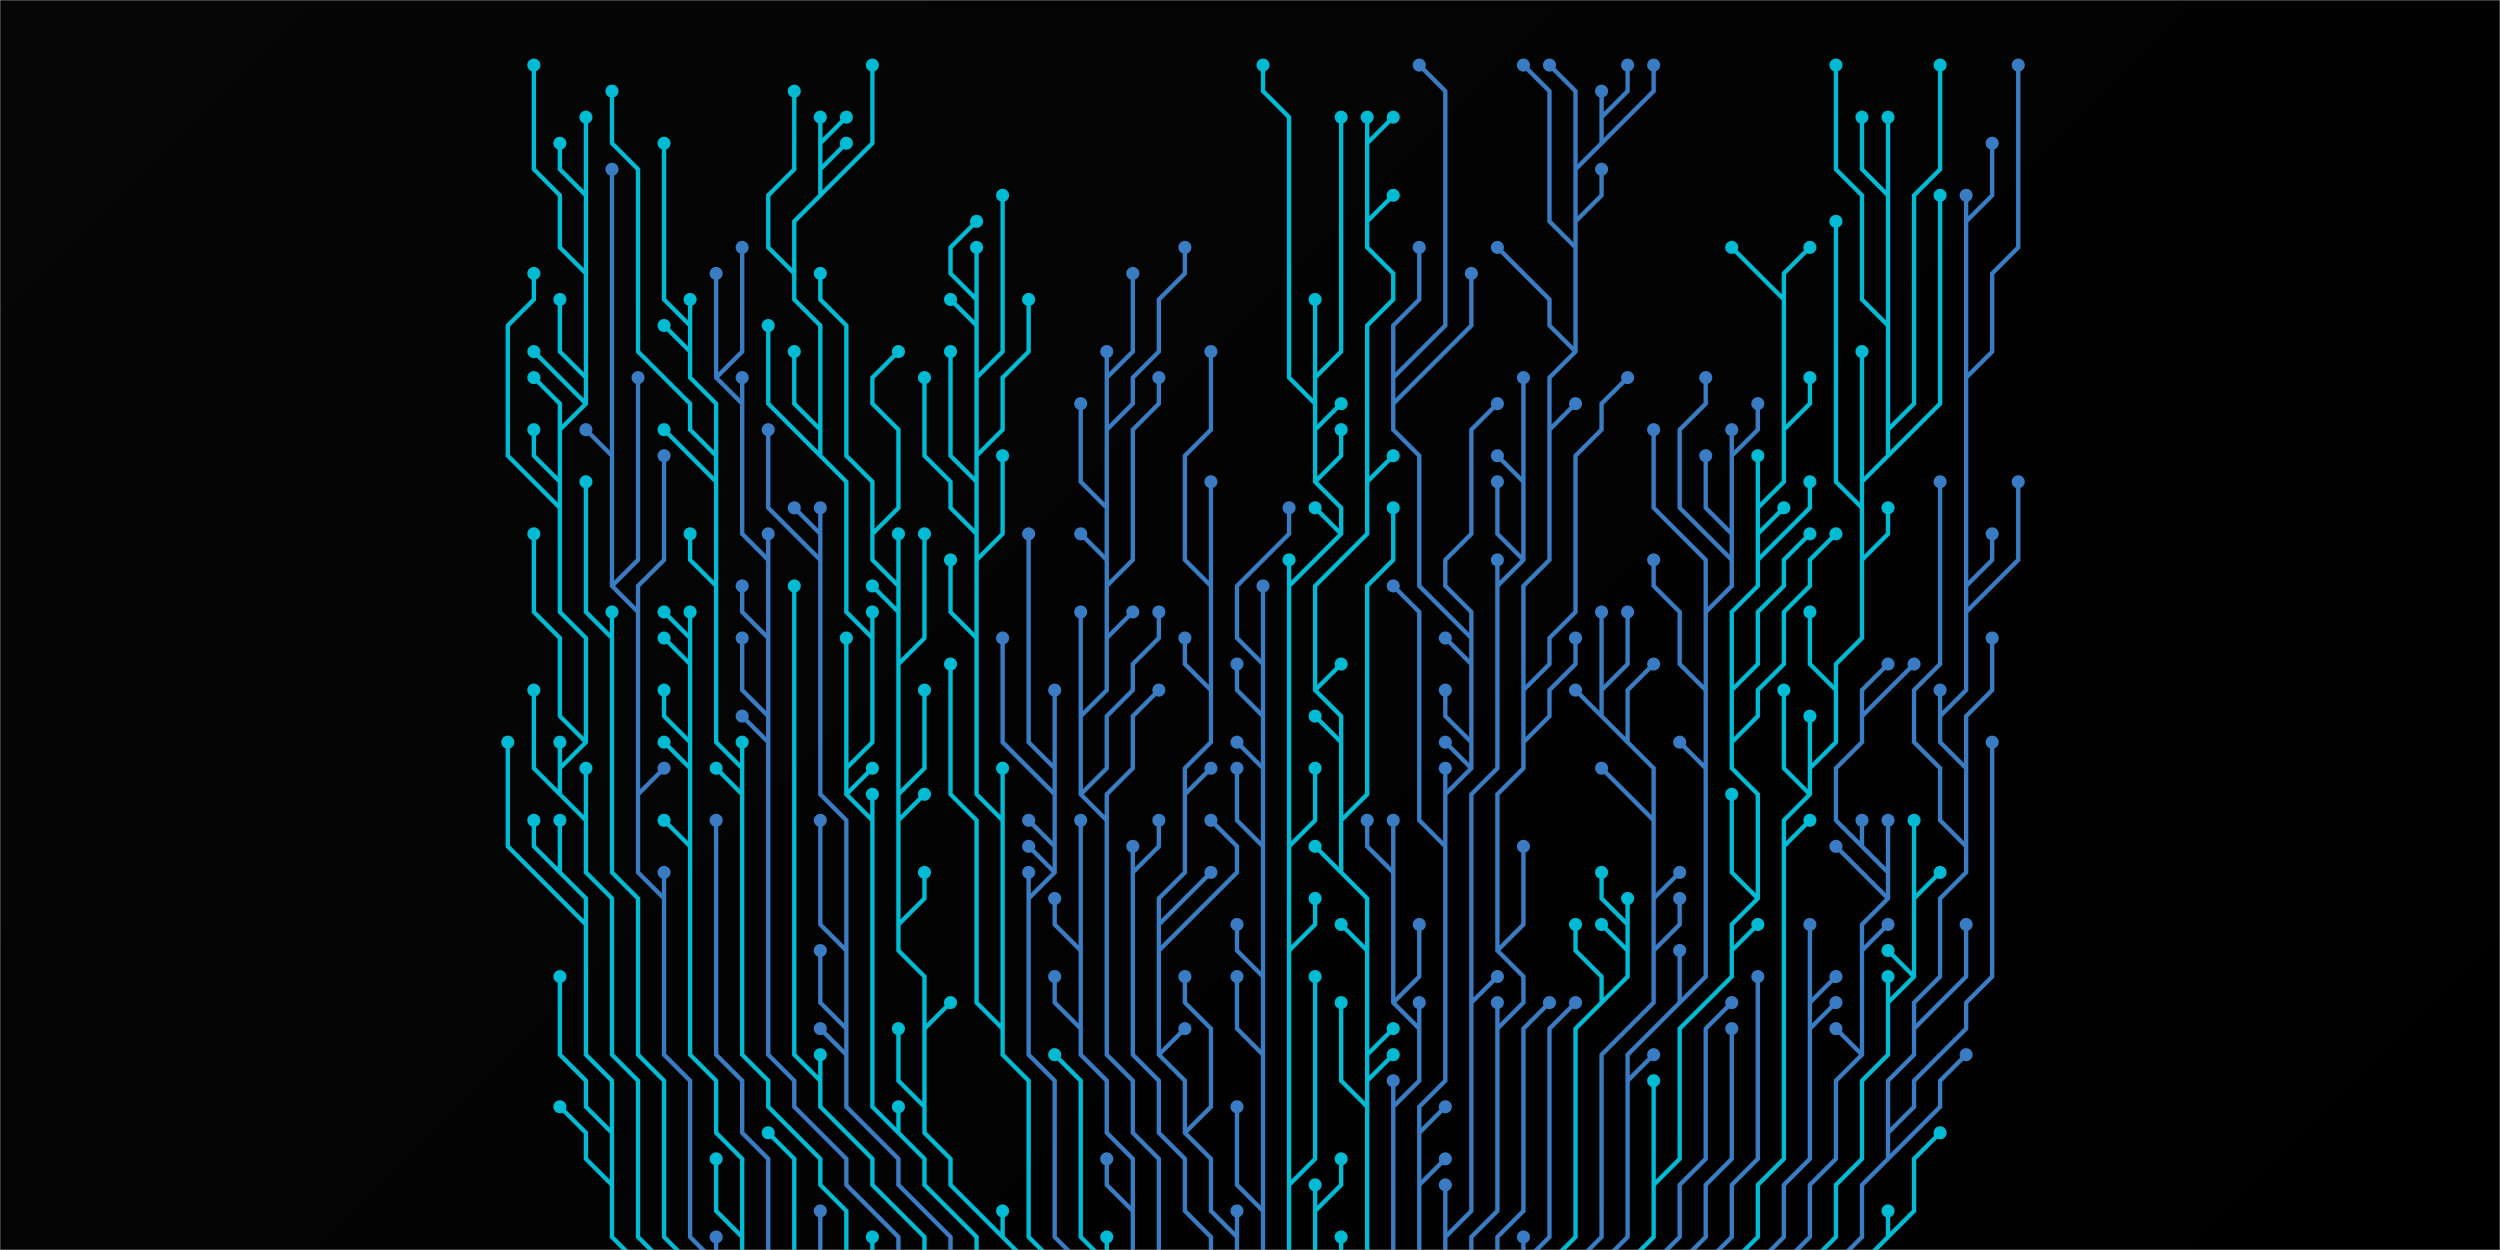 <svg xmlns="http://www.w3.org/2000/svg" version="1.1" xmlns:xlink="http://www.w3.org/1999/xlink" xmlns:svgjs="http://svgjs.com/svgjs" width="1440" height="720" preserveAspectRatio="none" viewBox="0 0 1440 720"><g mask="url(&quot;#SvgjsMask1006&quot;)" fill="none"><rect width="1440" height="720" x="0" y="0" fill="url(#SvgjsLinearGradient1007)"></rect><g mask="url(&quot;#SvgjsMask1008&quot;)"><path d="M727.5 382.5L712.5 367.5L712.5 352.5L712.5 337.5L727.5 322.5L742.5 307.5L742.5 292.5M727.5 412.5L712.5 397.5L712.5 382.5M727.5 562.5L712.5 547.5L712.5 532.5M727.5 442.5L712.5 427.5M727.5 607.5L712.5 592.5L712.5 577.5L712.5 562.5M727.5 487.5L712.5 472.5L712.5 457.5L712.5 442.5M727.5 697.5L712.5 682.5L712.5 667.5L712.5 652.5L712.5 637.5M727.5 742.5L727.5 727.5L727.5 712.5L727.5 697.5L727.5 682.5L727.5 667.5L727.5 652.5L727.5 637.5L727.5 622.5L727.5 607.5L727.5 592.5L727.5 577.5L727.5 562.5L727.5 547.5L727.5 532.5L727.5 517.5L727.5 502.5L727.5 487.5L727.5 472.5L727.5 457.5L727.5 442.5L727.5 427.5L727.5 412.5L727.5 397.5L727.5 382.5L727.5 367.5L727.5 352.5L727.5 337.5" stroke="#3a7cc3" stroke-width="2.5"></path><path d="M723.75 337.5 a3.75 3.75 0 1 0 7.5 0 a3.75 3.75 0 1 0 -7.5 0zM738.75 292.5 a3.75 3.75 0 1 0 7.5 0 a3.75 3.75 0 1 0 -7.5 0zM708.75 382.5 a3.75 3.75 0 1 0 7.5 0 a3.75 3.75 0 1 0 -7.5 0zM708.75 532.5 a3.75 3.75 0 1 0 7.5 0 a3.75 3.75 0 1 0 -7.5 0zM708.75 427.5 a3.75 3.75 0 1 0 7.5 0 a3.75 3.75 0 1 0 -7.5 0zM708.75 562.5 a3.75 3.75 0 1 0 7.5 0 a3.75 3.75 0 1 0 -7.5 0zM708.75 442.5 a3.75 3.75 0 1 0 7.5 0 a3.75 3.75 0 1 0 -7.5 0zM708.75 637.5 a3.75 3.75 0 1 0 7.5 0 a3.75 3.75 0 1 0 -7.5 0z" fill="#3a7cc3"></path><path d="M712.5 712.5L712.5 697.5M667.5 607.5L682.5 592.5M697.5 397.5L682.5 382.5L682.5 367.5M682.5 457.5L697.5 442.5M667.5 532.5L682.5 517.5L697.5 502.5M682.5 652.5L697.5 637.5L697.5 622.5L697.5 607.5L697.5 592.5L682.5 577.5L682.5 562.5M697.5 337.5L682.5 322.5L682.5 307.5L682.5 292.5L682.5 277.5L682.5 262.5L697.5 247.5L697.5 232.5L697.5 217.5L697.5 202.5M667.5 547.5L682.5 532.5L697.5 517.5L712.5 502.5L712.5 487.5L697.5 472.5M712.5 742.5L712.5 727.5L712.5 712.5L697.5 697.5L697.5 682.5L697.5 667.5L682.5 652.5L682.5 637.5L682.5 622.5L667.5 607.5L667.5 592.5L667.5 577.5L667.5 562.5L667.5 547.5L667.5 532.5L667.5 517.5L682.5 502.5L682.5 487.5L682.5 472.5L682.5 457.5L682.5 442.5L697.5 427.5L697.5 412.5L697.5 397.5L697.5 382.5L697.5 367.5L697.5 352.5L697.5 337.5L697.5 322.5L697.5 307.5L697.5 292.5L697.5 277.5" stroke="#3a7cc3" stroke-width="2.5"></path><path d="M693.75 277.5 a3.75 3.75 0 1 0 7.5 0 a3.75 3.75 0 1 0 -7.5 0zM708.75 697.5 a3.75 3.75 0 1 0 7.5 0 a3.75 3.75 0 1 0 -7.5 0zM678.75 592.5 a3.75 3.75 0 1 0 7.5 0 a3.75 3.75 0 1 0 -7.5 0zM678.75 367.5 a3.75 3.75 0 1 0 7.5 0 a3.75 3.75 0 1 0 -7.5 0zM693.75 442.5 a3.75 3.75 0 1 0 7.5 0 a3.75 3.75 0 1 0 -7.5 0zM693.75 502.5 a3.75 3.75 0 1 0 7.5 0 a3.75 3.75 0 1 0 -7.5 0zM678.75 562.5 a3.75 3.75 0 1 0 7.5 0 a3.75 3.75 0 1 0 -7.5 0zM693.75 202.5 a3.75 3.75 0 1 0 7.5 0 a3.75 3.75 0 1 0 -7.5 0zM693.75 472.5 a3.75 3.75 0 1 0 7.5 0 a3.75 3.75 0 1 0 -7.5 0z" fill="#3a7cc3"></path><path d="M742.5 487.5L757.5 472.5L757.5 457.5L757.5 442.5M742.5 682.5L757.5 667.5L757.5 652.5L757.5 637.5L757.5 622.5L757.5 607.5L757.5 592.5L757.5 577.5L757.5 562.5M757.5 247.5L772.5 232.5M742.5 547.5L757.5 532.5L757.5 517.5M742.5 337.5L742.5 322.5M757.5 232.5L742.5 217.5L742.5 202.5L742.5 187.5L742.5 172.5L742.5 157.5L742.5 142.5L742.5 127.5L742.5 112.5L742.5 97.5L742.5 82.5L742.5 67.5L727.5 52.5L727.5 37.5M757.5 277.5L772.5 262.5L772.5 247.5M757.5 217.5L772.5 202.5L772.5 187.5L772.5 172.5L772.5 157.5L772.5 142.5L772.5 127.5L772.5 112.5L772.5 97.5L772.5 82.5L772.5 67.5M772.5 307.5L757.5 292.5M742.5 742.5L742.5 727.5L742.5 712.5L742.5 697.5L742.5 682.5L742.5 667.5L742.5 652.5L742.5 637.5L742.5 622.5L742.5 607.5L742.5 592.5L742.5 577.5L742.5 562.5L742.5 547.5L742.5 532.5L742.5 517.5L742.5 502.5L742.5 487.5L742.5 472.5L742.5 457.5L742.5 442.5L742.5 427.5L742.5 412.5L742.5 397.5L742.5 382.5L742.5 367.5L742.5 352.5L742.5 337.5L757.5 322.5L772.5 307.5L772.5 292.5L757.5 277.5L757.5 262.5L757.5 247.5L757.5 232.5L757.5 217.5L757.5 202.5L757.5 187.5L757.5 172.5" stroke="rgba(0, 187, 211, 1)" stroke-width="2.5"></path><path d="M753.75 172.5 a3.75 3.75 0 1 0 7.5 0 a3.75 3.75 0 1 0 -7.5 0zM753.75 442.5 a3.75 3.75 0 1 0 7.5 0 a3.75 3.75 0 1 0 -7.5 0zM753.75 562.5 a3.75 3.75 0 1 0 7.5 0 a3.75 3.75 0 1 0 -7.5 0zM768.75 232.5 a3.75 3.75 0 1 0 7.5 0 a3.75 3.75 0 1 0 -7.5 0zM753.75 517.5 a3.75 3.75 0 1 0 7.5 0 a3.75 3.75 0 1 0 -7.5 0zM738.75 322.5 a3.75 3.75 0 1 0 7.5 0 a3.75 3.75 0 1 0 -7.5 0zM723.75 37.5 a3.75 3.75 0 1 0 7.5 0 a3.75 3.75 0 1 0 -7.5 0zM768.75 247.5 a3.75 3.75 0 1 0 7.5 0 a3.75 3.75 0 1 0 -7.5 0zM768.75 67.5 a3.75 3.75 0 1 0 7.5 0 a3.75 3.75 0 1 0 -7.5 0zM753.75 292.5 a3.75 3.75 0 1 0 7.5 0 a3.75 3.75 0 1 0 -7.5 0z" fill="rgba(0, 187, 211, 1)"></path><path d="M652.5 502.5L667.5 487.5L667.5 472.5M697.5 742.5L697.5 727.5L697.5 712.5L682.5 697.5L682.5 682.5L682.5 667.5L667.5 652.5L667.5 637.5L667.5 622.5L652.5 607.5L652.5 592.5L652.5 577.5L652.5 562.5L652.5 547.5L652.5 532.5L652.5 517.5L652.5 502.5L652.5 487.5" stroke="#3a7cc3" stroke-width="2.5"></path><path d="M648.75 487.5 a3.75 3.75 0 1 0 7.5 0 a3.75 3.75 0 1 0 -7.5 0zM663.75 472.5 a3.75 3.75 0 1 0 7.5 0 a3.75 3.75 0 1 0 -7.5 0z" fill="#3a7cc3"></path><path d="M757.5 697.5L757.5 682.5M757.5 742.5L757.5 727.5L757.5 712.5L757.5 697.5L772.5 682.5L772.5 667.5" stroke="rgba(0, 187, 211, 1)" stroke-width="2.5"></path><path d="M768.75 667.5 a3.75 3.75 0 1 0 7.5 0 a3.75 3.75 0 1 0 -7.5 0zM753.75 682.5 a3.75 3.75 0 1 0 7.5 0 a3.75 3.75 0 1 0 -7.5 0z" fill="rgba(0, 187, 211, 1)"></path><path d="M682.5 742.5L682.5 727.5" stroke="#3a7cc3" stroke-width="2.5"></path><path d="M678.75 727.5 a3.75 3.75 0 1 0 7.5 0 a3.75 3.75 0 1 0 -7.5 0z" fill="#3a7cc3"></path><path d="M772.5 742.5L772.5 727.5L772.5 712.5" stroke="rgba(0, 187, 211, 1)" stroke-width="2.5"></path><path d="M768.75 712.5 a3.75 3.75 0 1 0 7.5 0 a3.75 3.75 0 1 0 -7.5 0z" fill="rgba(0, 187, 211, 1)"></path><path d="M622.5 412.5L622.5 397.5L622.5 382.5L622.5 367.5L622.5 352.5M637.5 367.5L652.5 352.5M637.5 217.5L652.5 202.5L652.5 187.5L652.5 172.5L652.5 157.5M637.5 247.5L652.5 232.5L652.5 217.5L667.5 202.5L667.5 187.5L667.5 172.5L682.5 157.5L682.5 142.5M637.5 337.5L652.5 322.5L652.5 307.5L652.5 292.5L652.5 277.5L652.5 262.5L652.5 247.5L667.5 232.5L667.5 217.5M622.5 457.5L637.5 442.5L637.5 427.5L637.5 412.5L652.5 397.5L652.5 382.5L667.5 367.5L667.5 352.5M637.5 292.5L622.5 277.5L622.5 262.5L622.5 247.5L622.5 232.5M637.5 322.5L622.5 307.5M637.5 472.5L637.5 457.5L652.5 442.5L652.5 427.5L652.5 412.5L667.5 397.5M667.5 742.5L667.5 727.5L667.5 712.5L667.5 697.5L667.5 682.5L667.5 667.5L652.5 652.5L652.5 637.5L652.5 622.5L637.5 607.5L637.5 592.5L637.5 577.5L637.5 562.5L637.5 547.5L637.5 532.5L637.5 517.5L637.5 502.5L637.5 487.5L637.5 472.5L622.5 457.5L622.5 442.5L622.5 427.5L622.5 412.5L637.5 397.5L637.5 382.5L637.5 367.5L637.5 352.5L637.5 337.5L637.5 322.5L637.5 307.5L637.5 292.5L637.5 277.5L637.5 262.5L637.5 247.5L637.5 232.5L637.5 217.5L637.5 202.5" stroke="#3a7cc3" stroke-width="2.5"></path><path d="M633.75 202.5 a3.75 3.75 0 1 0 7.5 0 a3.75 3.75 0 1 0 -7.5 0zM618.75 352.5 a3.75 3.75 0 1 0 7.5 0 a3.75 3.75 0 1 0 -7.5 0zM648.75 352.5 a3.75 3.75 0 1 0 7.5 0 a3.75 3.75 0 1 0 -7.5 0zM648.75 157.5 a3.75 3.75 0 1 0 7.5 0 a3.75 3.75 0 1 0 -7.5 0zM678.75 142.5 a3.75 3.75 0 1 0 7.5 0 a3.75 3.75 0 1 0 -7.5 0zM663.75 217.5 a3.75 3.75 0 1 0 7.5 0 a3.75 3.75 0 1 0 -7.5 0zM663.75 352.5 a3.75 3.75 0 1 0 7.5 0 a3.75 3.75 0 1 0 -7.5 0zM618.75 232.5 a3.75 3.75 0 1 0 7.5 0 a3.75 3.75 0 1 0 -7.5 0zM618.75 307.5 a3.75 3.75 0 1 0 7.5 0 a3.75 3.75 0 1 0 -7.5 0zM663.75 397.5 a3.75 3.75 0 1 0 7.5 0 a3.75 3.75 0 1 0 -7.5 0z" fill="#3a7cc3"></path><path d="M787.5 82.5L802.5 67.5M757.5 397.5L772.5 382.5M787.5 127.5L802.5 112.5M787.5 277.5L802.5 262.5M787.5 637.5L772.5 622.5L772.5 607.5L772.5 592.5L772.5 577.5M787.5 547.5L772.5 532.5M772.5 472.5L787.5 457.5L787.5 442.5L787.5 427.5L787.5 412.5L787.5 397.5L787.5 382.5L787.5 367.5L787.5 352.5L787.5 337.5L802.5 322.5L802.5 307.5L802.5 292.5M787.5 607.5L802.5 592.5M787.5 622.5L802.5 607.5M772.5 502.5L757.5 487.5M772.5 427.5L757.5 412.5M787.5 742.5L787.5 727.5L787.5 712.5L787.5 697.5L787.5 682.5L787.5 667.5L787.5 652.5L787.5 637.5L787.5 622.5L787.5 607.5L787.5 592.5L787.5 577.5L787.5 562.5L787.5 547.5L787.5 532.5L787.5 517.5L772.5 502.5L772.5 487.5L772.5 472.5L772.5 457.5L772.5 442.5L772.5 427.5L772.5 412.5L757.5 397.5L757.5 382.5L757.5 367.5L757.5 352.5L757.5 337.5L772.5 322.5L787.5 307.5L787.5 292.5L787.5 277.5L787.5 262.5L787.5 247.5L787.5 232.5L787.5 217.5L787.5 202.5L787.5 187.5L802.5 172.5L802.5 157.5L787.5 142.5L787.5 127.5L787.5 112.5L787.5 97.5L787.5 82.5L787.5 67.5" stroke="rgba(0, 187, 211, 1)" stroke-width="2.5"></path><path d="M783.75 67.5 a3.75 3.75 0 1 0 7.5 0 a3.75 3.75 0 1 0 -7.5 0zM798.75 67.5 a3.75 3.75 0 1 0 7.5 0 a3.75 3.75 0 1 0 -7.5 0zM768.75 382.5 a3.75 3.75 0 1 0 7.5 0 a3.75 3.75 0 1 0 -7.5 0zM798.75 112.5 a3.75 3.75 0 1 0 7.5 0 a3.75 3.75 0 1 0 -7.5 0zM798.75 262.5 a3.75 3.75 0 1 0 7.5 0 a3.75 3.75 0 1 0 -7.5 0zM768.75 577.5 a3.75 3.75 0 1 0 7.5 0 a3.75 3.75 0 1 0 -7.5 0zM768.75 532.5 a3.75 3.75 0 1 0 7.5 0 a3.75 3.75 0 1 0 -7.5 0zM798.75 292.5 a3.75 3.75 0 1 0 7.5 0 a3.75 3.75 0 1 0 -7.5 0zM798.75 592.5 a3.75 3.75 0 1 0 7.5 0 a3.75 3.75 0 1 0 -7.5 0zM798.75 607.5 a3.75 3.75 0 1 0 7.5 0 a3.75 3.75 0 1 0 -7.5 0zM753.75 487.5 a3.75 3.75 0 1 0 7.5 0 a3.75 3.75 0 1 0 -7.5 0zM753.75 412.5 a3.75 3.75 0 1 0 7.5 0 a3.75 3.75 0 1 0 -7.5 0z" fill="rgba(0, 187, 211, 1)"></path><path d="M652.5 697.5L637.5 682.5L637.5 667.5M622.5 592.5L607.5 577.5L607.5 562.5M622.5 547.5L607.5 532.5L607.5 517.5M652.5 742.5L652.5 727.5L652.5 712.5L652.5 697.5L652.5 682.5L652.5 667.5L637.5 652.5L637.5 637.5L637.5 622.5L622.5 607.5L622.5 592.5L622.5 577.5L622.5 562.5L622.5 547.5L622.5 532.5L622.5 517.5L622.5 502.5L622.5 487.5L622.5 472.5" stroke="#3a7cc3" stroke-width="2.5"></path><path d="M618.75 472.5 a3.75 3.75 0 1 0 7.5 0 a3.75 3.75 0 1 0 -7.5 0zM633.75 667.5 a3.75 3.75 0 1 0 7.5 0 a3.75 3.75 0 1 0 -7.5 0zM603.75 562.5 a3.75 3.75 0 1 0 7.5 0 a3.75 3.75 0 1 0 -7.5 0zM603.75 517.5 a3.75 3.75 0 1 0 7.5 0 a3.75 3.75 0 1 0 -7.5 0z" fill="#3a7cc3"></path><path d="M802.5 577.5L817.5 562.5L817.5 547.5L817.5 532.5M802.5 637.5L802.5 622.5M817.5 592.5L817.5 577.5M802.5 502.5L787.5 487.5L787.5 472.5M802.5 742.5L802.5 727.5L802.5 712.5L802.5 697.5L802.5 682.5L802.5 667.5L802.5 652.5L802.5 637.5L817.5 622.5L817.5 607.5L817.5 592.5L802.5 577.5L802.5 562.5L802.5 547.5L802.5 532.5L802.5 517.5L802.5 502.5L802.5 487.5L802.5 472.5" stroke="#3a7cc3" stroke-width="2.5"></path><path d="M798.75 472.5 a3.75 3.75 0 1 0 7.5 0 a3.75 3.75 0 1 0 -7.5 0zM813.75 532.5 a3.75 3.75 0 1 0 7.5 0 a3.75 3.75 0 1 0 -7.5 0zM798.75 622.5 a3.75 3.75 0 1 0 7.5 0 a3.75 3.75 0 1 0 -7.5 0zM813.75 577.5 a3.75 3.75 0 1 0 7.5 0 a3.75 3.75 0 1 0 -7.5 0zM783.75 472.5 a3.75 3.75 0 1 0 7.5 0 a3.75 3.75 0 1 0 -7.5 0z" fill="#3a7cc3"></path><path d="M637.5 727.5L637.5 712.5M637.5 742.5L637.5 727.5L622.5 712.5L622.5 697.5L622.5 682.5L622.5 667.5L622.5 652.5L622.5 637.5L622.5 622.5L607.5 607.5" stroke="rgba(0, 187, 211, 1)" stroke-width="2.5"></path><path d="M603.75 607.5 a3.75 3.75 0 1 0 7.5 0 a3.75 3.75 0 1 0 -7.5 0zM633.75 712.5 a3.75 3.75 0 1 0 7.5 0 a3.75 3.75 0 1 0 -7.5 0z" fill="rgba(0, 187, 211, 1)"></path><path d="M847.5 427.5L832.5 412.5L832.5 397.5M817.5 652.5L832.5 637.5M832.5 487.5L817.5 472.5L817.5 457.5L817.5 442.5L817.5 427.5L817.5 412.5L817.5 397.5L817.5 382.5L817.5 367.5L817.5 352.5L802.5 337.5M802.5 217.5L817.5 202.5L832.5 187.5L832.5 172.5L832.5 157.5L832.5 142.5L832.5 127.5L832.5 112.5L832.5 97.5L832.5 82.5L832.5 67.5L832.5 52.5L817.5 37.5M847.5 367.5L847.5 352.5L832.5 337.5L832.5 322.5L847.5 307.5L847.5 292.5L847.5 277.5L847.5 262.5L847.5 247.5L862.5 232.5M847.5 382.5L832.5 367.5M817.5 682.5L832.5 667.5M847.5 442.5L832.5 427.5M802.5 232.5L817.5 217.5L832.5 202.5L847.5 187.5L847.5 172.5L847.5 157.5M832.5 457.5L832.5 442.5M817.5 742.5L817.5 727.5L817.5 712.5L817.5 697.5L817.5 682.5L817.5 667.5L817.5 652.5L817.5 637.5L832.5 622.5L832.5 607.5L832.5 592.5L832.5 577.5L832.5 562.5L832.5 547.5L832.5 532.5L832.5 517.5L832.5 502.5L832.5 487.5L832.5 472.5L832.5 457.5L847.5 442.5L847.5 427.5L847.5 412.5L847.5 397.5L847.5 382.5L847.5 367.5L832.5 352.5L817.5 337.5L817.5 322.5L817.5 307.5L817.5 292.5L817.5 277.5L817.5 262.5L802.5 247.5L802.5 232.5L802.5 217.5L802.5 202.5L802.5 187.5L817.5 172.5L817.5 157.5L817.5 142.5" stroke="#3a7cc3" stroke-width="2.5"></path><path d="M813.75 142.5 a3.75 3.75 0 1 0 7.5 0 a3.75 3.75 0 1 0 -7.5 0zM828.75 397.5 a3.75 3.75 0 1 0 7.5 0 a3.75 3.75 0 1 0 -7.5 0zM828.75 637.5 a3.75 3.75 0 1 0 7.5 0 a3.75 3.75 0 1 0 -7.5 0zM798.75 337.5 a3.75 3.75 0 1 0 7.5 0 a3.75 3.75 0 1 0 -7.5 0zM813.75 37.5 a3.75 3.75 0 1 0 7.5 0 a3.75 3.75 0 1 0 -7.5 0zM858.75 232.5 a3.75 3.75 0 1 0 7.5 0 a3.75 3.75 0 1 0 -7.5 0zM828.75 367.5 a3.75 3.75 0 1 0 7.5 0 a3.75 3.75 0 1 0 -7.5 0zM828.75 667.5 a3.75 3.75 0 1 0 7.5 0 a3.75 3.75 0 1 0 -7.5 0zM828.75 427.5 a3.75 3.75 0 1 0 7.5 0 a3.75 3.75 0 1 0 -7.5 0zM843.75 157.5 a3.75 3.75 0 1 0 7.5 0 a3.75 3.75 0 1 0 -7.5 0zM828.75 442.5 a3.75 3.75 0 1 0 7.5 0 a3.75 3.75 0 1 0 -7.5 0z" fill="#3a7cc3"></path><path d="M607.5 487.5L592.5 472.5M607.5 442.5L592.5 427.5L592.5 412.5L592.5 397.5L592.5 382.5L592.5 367.5L592.5 352.5L592.5 337.5L592.5 322.5L592.5 307.5M607.5 502.5L592.5 487.5M592.5 517.5L592.5 502.5M607.5 457.5L592.5 442.5L577.5 427.5L577.5 412.5L577.5 397.5L577.5 382.5L577.5 367.5M622.5 742.5L622.5 727.5L607.5 712.5L607.5 697.5L607.5 682.5L607.5 667.5L607.5 652.5L607.5 637.5L607.5 622.5L592.5 607.5L592.5 592.5L592.5 577.5L592.5 562.5L592.5 547.5L592.5 532.5L592.5 517.5L607.5 502.5L607.5 487.5L607.5 472.5L607.5 457.5L607.5 442.5L607.5 427.5L607.5 412.5L607.5 397.5" stroke="#3a7cc3" stroke-width="2.5"></path><path d="M603.75 397.5 a3.75 3.75 0 1 0 7.5 0 a3.75 3.75 0 1 0 -7.5 0zM588.75 472.5 a3.75 3.75 0 1 0 7.5 0 a3.75 3.75 0 1 0 -7.5 0zM588.75 307.5 a3.75 3.75 0 1 0 7.5 0 a3.75 3.75 0 1 0 -7.5 0zM588.75 487.5 a3.75 3.75 0 1 0 7.5 0 a3.75 3.75 0 1 0 -7.5 0zM588.75 502.5 a3.75 3.75 0 1 0 7.5 0 a3.75 3.75 0 1 0 -7.5 0zM573.75 367.5 a3.75 3.75 0 1 0 7.5 0 a3.75 3.75 0 1 0 -7.5 0z" fill="#3a7cc3"></path><path d="M877.5 277.5L862.5 262.5M877.5 322.5L862.5 307.5L862.5 292.5L862.5 277.5M847.5 577.5L862.5 562.5M832.5 712.5L832.5 697.5L832.5 682.5M862.5 337.5L862.5 322.5M832.5 742.5L832.5 727.5L832.5 712.5L847.5 697.5L847.5 682.5L847.5 667.5L847.5 652.5L847.5 637.5L847.5 622.5L847.5 607.5L847.5 592.5L847.5 577.5L847.5 562.5L847.5 547.5L847.5 532.5L847.5 517.5L847.5 502.5L847.5 487.5L847.5 472.5L847.5 457.5L862.5 442.5L862.5 427.5L862.5 412.5L862.5 397.5L862.5 382.5L862.5 367.5L862.5 352.5L862.5 337.5L877.5 322.5L877.5 307.5L877.5 292.5L877.5 277.5L877.5 262.5L877.5 247.5L877.5 232.5L877.5 217.5" stroke="#3a7cc3" stroke-width="2.5"></path><path d="M873.75 217.5 a3.75 3.75 0 1 0 7.5 0 a3.75 3.75 0 1 0 -7.5 0zM858.75 262.5 a3.75 3.75 0 1 0 7.5 0 a3.75 3.75 0 1 0 -7.5 0zM858.75 277.5 a3.75 3.75 0 1 0 7.5 0 a3.75 3.75 0 1 0 -7.5 0zM858.75 562.5 a3.75 3.75 0 1 0 7.5 0 a3.75 3.75 0 1 0 -7.5 0zM828.75 682.5 a3.75 3.75 0 1 0 7.5 0 a3.75 3.75 0 1 0 -7.5 0zM858.75 322.5 a3.75 3.75 0 1 0 7.5 0 a3.75 3.75 0 1 0 -7.5 0z" fill="#3a7cc3"></path><path d="M562.5 277.5L547.5 262.5L547.5 247.5L547.5 232.5L547.5 217.5L547.5 202.5M562.5 217.5L577.5 202.5L577.5 187.5L577.5 172.5L577.5 157.5L577.5 142.5L577.5 127.5L577.5 112.5M577.5 592.5L562.5 577.5L562.5 562.5L562.5 547.5L562.5 532.5L562.5 517.5L562.5 502.5L562.5 487.5L562.5 472.5L547.5 457.5L547.5 442.5L547.5 427.5L547.5 412.5L547.5 397.5L547.5 382.5M562.5 262.5L577.5 247.5L577.5 232.5L577.5 217.5L592.5 202.5L592.5 187.5L592.5 172.5M562.5 322.5L577.5 307.5L577.5 292.5L577.5 277.5L577.5 262.5M562.5 307.5L547.5 292.5L547.5 277.5L532.5 262.5L532.5 247.5L532.5 232.5L532.5 217.5M562.5 172.5L547.5 157.5L547.5 142.5L562.5 127.5M577.5 472.5L577.5 457.5L577.5 442.5M562.5 187.5L547.5 172.5M562.5 367.5L547.5 352.5L547.5 337.5L547.5 322.5M607.5 742.5L607.5 727.5L592.5 712.5L592.5 697.5L592.5 682.5L592.5 667.5L592.5 652.5L592.5 637.5L592.5 622.5L577.5 607.5L577.5 592.5L577.5 577.5L577.5 562.5L577.5 547.5L577.5 532.5L577.5 517.5L577.5 502.5L577.5 487.5L577.5 472.5L562.5 457.5L562.5 442.5L562.5 427.5L562.5 412.5L562.5 397.5L562.5 382.5L562.5 367.5L562.5 352.5L562.5 337.5L562.5 322.5L562.5 307.5L562.5 292.5L562.5 277.5L562.5 262.5L562.5 247.5L562.5 232.5L562.5 217.5L562.5 202.5L562.5 187.5L562.5 172.5L562.5 157.5L562.5 142.5" stroke="rgba(0, 187, 211, 1)" stroke-width="2.5"></path><path d="M558.75 142.5 a3.75 3.75 0 1 0 7.5 0 a3.75 3.75 0 1 0 -7.5 0zM543.75 202.5 a3.75 3.75 0 1 0 7.5 0 a3.75 3.75 0 1 0 -7.5 0zM573.75 112.5 a3.75 3.75 0 1 0 7.5 0 a3.75 3.75 0 1 0 -7.5 0zM543.75 382.5 a3.75 3.75 0 1 0 7.5 0 a3.75 3.75 0 1 0 -7.5 0zM588.75 172.5 a3.75 3.75 0 1 0 7.5 0 a3.75 3.75 0 1 0 -7.5 0zM573.75 262.5 a3.75 3.75 0 1 0 7.5 0 a3.75 3.75 0 1 0 -7.5 0zM528.75 217.5 a3.75 3.75 0 1 0 7.5 0 a3.75 3.75 0 1 0 -7.5 0zM558.75 127.5 a3.75 3.75 0 1 0 7.5 0 a3.75 3.75 0 1 0 -7.5 0zM573.75 442.5 a3.75 3.75 0 1 0 7.5 0 a3.75 3.75 0 1 0 -7.5 0zM543.75 172.5 a3.75 3.75 0 1 0 7.5 0 a3.75 3.75 0 1 0 -7.5 0zM543.75 322.5 a3.75 3.75 0 1 0 7.5 0 a3.75 3.75 0 1 0 -7.5 0z" fill="rgba(0, 187, 211, 1)"></path><path d="M877.5 397.5L892.5 382.5L892.5 367.5L907.5 352.5L907.5 337.5L907.5 322.5L907.5 307.5L907.5 292.5L907.5 277.5L907.5 262.5L922.5 247.5L922.5 232.5L937.5 217.5M862.5 547.5L877.5 532.5L877.5 517.5L877.5 502.5L877.5 487.5M892.5 247.5L907.5 232.5M907.5 97.5L907.5 82.5L907.5 67.5L907.5 52.5L892.5 37.5M877.5 427.5L892.5 412.5L892.5 397.5L907.5 382.5L907.5 367.5M922.5 67.5L937.5 52.5L937.5 37.5M907.5 202.5L892.5 187.5L892.5 172.5L877.5 157.5L862.5 142.5M907.5 142.5L892.5 127.5L892.5 112.5L892.5 97.5L892.5 82.5L892.5 67.5L892.5 52.5L877.5 37.5M907.5 127.5L922.5 112.5L922.5 97.5M862.5 592.5L862.5 577.5M922.5 82.5L937.5 67.5L952.5 52.5L952.5 37.5M847.5 742.5L847.5 727.5L847.5 712.5L862.5 697.5L862.5 682.5L862.5 667.5L862.5 652.5L862.5 637.5L862.5 622.5L862.5 607.5L862.5 592.5L877.5 577.5L877.5 562.5L862.5 547.5L862.5 532.5L862.5 517.5L862.5 502.5L862.5 487.5L862.5 472.5L862.5 457.5L877.5 442.5L877.5 427.5L877.5 412.5L877.5 397.5L877.5 382.5L877.5 367.5L877.5 352.5L877.5 337.5L892.5 322.5L892.5 307.5L892.5 292.5L892.5 277.5L892.5 262.5L892.5 247.5L892.5 232.5L892.5 217.5L907.5 202.5L907.5 187.5L907.5 172.5L907.5 157.5L907.5 142.5L907.5 127.5L907.5 112.5L907.5 97.5L922.5 82.5L922.5 67.5L922.5 52.5" stroke="#3a7cc3" stroke-width="2.5"></path><path d="M918.75 52.5 a3.75 3.75 0 1 0 7.5 0 a3.75 3.75 0 1 0 -7.5 0zM933.75 217.5 a3.75 3.75 0 1 0 7.5 0 a3.75 3.75 0 1 0 -7.5 0zM873.75 487.5 a3.75 3.75 0 1 0 7.5 0 a3.75 3.75 0 1 0 -7.5 0zM903.75 232.5 a3.75 3.75 0 1 0 7.5 0 a3.75 3.75 0 1 0 -7.5 0zM888.75 37.5 a3.75 3.75 0 1 0 7.5 0 a3.75 3.75 0 1 0 -7.5 0zM903.75 367.5 a3.75 3.75 0 1 0 7.5 0 a3.75 3.75 0 1 0 -7.5 0zM933.75 37.5 a3.75 3.75 0 1 0 7.5 0 a3.75 3.75 0 1 0 -7.5 0zM858.75 142.5 a3.75 3.75 0 1 0 7.5 0 a3.75 3.75 0 1 0 -7.5 0zM873.75 37.5 a3.75 3.75 0 1 0 7.5 0 a3.75 3.75 0 1 0 -7.5 0zM918.75 97.5 a3.75 3.75 0 1 0 7.5 0 a3.75 3.75 0 1 0 -7.5 0zM858.75 577.5 a3.75 3.75 0 1 0 7.5 0 a3.75 3.75 0 1 0 -7.5 0zM948.75 37.5 a3.75 3.75 0 1 0 7.5 0 a3.75 3.75 0 1 0 -7.5 0z" fill="#3a7cc3"></path><path d="M517.5 457.5L532.5 442.5L532.5 427.5L532.5 412.5L532.5 397.5M517.5 472.5L532.5 457.5M532.5 637.5L517.5 622.5L517.5 607.5L517.5 592.5M517.5 382.5L532.5 367.5L532.5 352.5L532.5 337.5L532.5 322.5L532.5 307.5M502.5 307.5L517.5 292.5L517.5 277.5L517.5 262.5L517.5 247.5L502.5 232.5L502.5 217.5L517.5 202.5M517.5 337.5L517.5 322.5L517.5 307.5M532.5 592.5L547.5 577.5M517.5 532.5L532.5 517.5L532.5 502.5M517.5 352.5L502.5 337.5M577.5 712.5L577.5 697.5M592.5 742.5L592.5 727.5L577.5 712.5L562.5 697.5L547.5 682.5L547.5 667.5L532.5 652.5L532.5 637.5L532.5 622.5L532.5 607.5L532.5 592.5L532.5 577.5L532.5 562.5L517.5 547.5L517.5 532.5L517.5 517.5L517.5 502.5L517.5 487.5L517.5 472.5L517.5 457.5L517.5 442.5L517.5 427.5L517.5 412.5L517.5 397.5L517.5 382.5L517.5 367.5L517.5 352.5L517.5 337.5L502.5 322.5L502.5 307.5L502.5 292.5L502.5 277.5L487.5 262.5L487.5 247.5L487.5 232.5L487.5 217.5L487.5 202.5L487.5 187.5L472.5 172.5L472.5 157.5" stroke="rgba(0, 187, 211, 1)" stroke-width="2.5"></path><path d="M468.75 157.5 a3.75 3.75 0 1 0 7.5 0 a3.75 3.75 0 1 0 -7.5 0zM528.75 397.5 a3.75 3.75 0 1 0 7.5 0 a3.75 3.75 0 1 0 -7.5 0zM528.75 457.5 a3.75 3.75 0 1 0 7.5 0 a3.75 3.75 0 1 0 -7.5 0zM513.75 592.5 a3.75 3.75 0 1 0 7.5 0 a3.75 3.75 0 1 0 -7.5 0zM528.75 307.5 a3.75 3.75 0 1 0 7.5 0 a3.75 3.75 0 1 0 -7.5 0zM513.75 202.5 a3.75 3.75 0 1 0 7.5 0 a3.75 3.75 0 1 0 -7.5 0zM513.75 307.5 a3.75 3.75 0 1 0 7.5 0 a3.75 3.75 0 1 0 -7.5 0zM543.75 577.5 a3.75 3.75 0 1 0 7.5 0 a3.75 3.75 0 1 0 -7.5 0zM528.75 502.5 a3.75 3.75 0 1 0 7.5 0 a3.75 3.75 0 1 0 -7.5 0zM498.75 337.5 a3.75 3.75 0 1 0 7.5 0 a3.75 3.75 0 1 0 -7.5 0zM573.75 697.5 a3.75 3.75 0 1 0 7.5 0 a3.75 3.75 0 1 0 -7.5 0z" fill="rgba(0, 187, 211, 1)"></path><path d="M862.5 742.5L862.5 727.5L862.5 712.5L877.5 697.5L877.5 682.5L877.5 667.5L877.5 652.5L877.5 637.5L877.5 622.5L877.5 607.5L877.5 592.5L892.5 577.5" stroke="#3a7cc3" stroke-width="2.5"></path><path d="M888.75 577.5 a3.75 3.75 0 1 0 7.5 0 a3.75 3.75 0 1 0 -7.5 0z" fill="#3a7cc3"></path><path d="M877.5 727.5L877.5 712.5M877.5 742.5L877.5 727.5L892.5 712.5L892.5 697.5L892.5 682.5L892.5 667.5L892.5 652.5L892.5 637.5L892.5 622.5L892.5 607.5L892.5 592.5L907.5 577.5" stroke="#3a7cc3" stroke-width="2.5"></path><path d="M903.75 577.5 a3.75 3.75 0 1 0 7.5 0 a3.75 3.75 0 1 0 -7.5 0zM873.75 712.5 a3.75 3.75 0 1 0 7.5 0 a3.75 3.75 0 1 0 -7.5 0z" fill="#3a7cc3"></path><path d="M472.5 247.5L457.5 232.5L457.5 217.5L457.5 202.5M487.5 457.5L502.5 442.5M472.5 262.5L457.5 247.5L442.5 232.5L442.5 217.5L442.5 202.5L442.5 187.5M472.5 82.5L487.5 67.5M472.5 97.5L487.5 82.5M457.5 157.5L442.5 142.5L442.5 127.5L442.5 112.5L457.5 97.5L457.5 82.5L457.5 67.5L457.5 52.5M502.5 367.5L502.5 352.5M502.5 472.5L502.5 457.5M517.5 652.5L517.5 637.5M487.5 442.5L487.5 427.5L487.5 412.5L487.5 397.5L487.5 382.5L487.5 367.5M472.5 112.5L487.5 97.5L502.5 82.5L502.5 67.5L502.5 52.5L502.5 37.5M562.5 742.5L562.5 727.5L562.5 712.5L547.5 697.5L532.5 682.5L532.5 667.5L517.5 652.5L502.5 637.5L502.5 622.5L502.5 607.5L502.5 592.5L502.5 577.5L502.5 562.5L502.5 547.5L502.5 532.5L502.5 517.5L502.5 502.5L502.5 487.5L502.5 472.5L487.5 457.5L487.5 442.5L502.5 427.5L502.5 412.5L502.5 397.5L502.5 382.5L502.5 367.5L487.5 352.5L487.5 337.5L487.5 322.5L487.5 307.5L487.5 292.5L487.5 277.5L472.5 262.5L472.5 247.5L472.5 232.5L472.5 217.5L472.5 202.5L472.5 187.5L457.5 172.5L457.5 157.5L457.5 142.5L457.5 127.5L472.5 112.5L472.5 97.5L472.5 82.5L472.5 67.5" stroke="rgba(0, 187, 211, 1)" stroke-width="2.5"></path><path d="M468.75 67.5 a3.75 3.75 0 1 0 7.5 0 a3.75 3.75 0 1 0 -7.5 0zM453.75 202.5 a3.75 3.75 0 1 0 7.5 0 a3.75 3.75 0 1 0 -7.5 0zM498.75 442.5 a3.75 3.75 0 1 0 7.5 0 a3.75 3.75 0 1 0 -7.5 0zM438.75 187.5 a3.75 3.75 0 1 0 7.5 0 a3.75 3.75 0 1 0 -7.5 0zM483.75 67.5 a3.75 3.75 0 1 0 7.5 0 a3.75 3.75 0 1 0 -7.5 0zM483.75 82.5 a3.75 3.75 0 1 0 7.5 0 a3.75 3.75 0 1 0 -7.5 0zM453.75 52.5 a3.75 3.75 0 1 0 7.5 0 a3.75 3.75 0 1 0 -7.5 0zM498.75 352.5 a3.75 3.75 0 1 0 7.5 0 a3.75 3.75 0 1 0 -7.5 0zM498.75 457.5 a3.75 3.75 0 1 0 7.5 0 a3.75 3.75 0 1 0 -7.5 0zM513.75 637.5 a3.75 3.75 0 1 0 7.5 0 a3.75 3.75 0 1 0 -7.5 0zM483.75 367.5 a3.75 3.75 0 1 0 7.5 0 a3.75 3.75 0 1 0 -7.5 0zM498.75 37.5 a3.75 3.75 0 1 0 7.5 0 a3.75 3.75 0 1 0 -7.5 0z" fill="rgba(0, 187, 211, 1)"></path><path d="M937.5 532.5L922.5 517.5L922.5 502.5M937.5 547.5L922.5 532.5M922.5 577.5L922.5 562.5L907.5 547.5L907.5 532.5M892.5 742.5L892.5 727.5L907.5 712.5L907.5 697.5L907.5 682.5L907.5 667.5L907.5 652.5L907.5 637.5L907.5 622.5L907.5 607.5L907.5 592.5L922.5 577.5L937.5 562.5L937.5 547.5L937.5 532.5L937.5 517.5" stroke="rgba(0, 187, 211, 1)" stroke-width="2.5"></path><path d="M933.75 517.5 a3.75 3.75 0 1 0 7.5 0 a3.75 3.75 0 1 0 -7.5 0zM918.75 502.5 a3.75 3.75 0 1 0 7.5 0 a3.75 3.75 0 1 0 -7.5 0zM918.75 532.5 a3.75 3.75 0 1 0 7.5 0 a3.75 3.75 0 1 0 -7.5 0zM903.75 532.5 a3.75 3.75 0 1 0 7.5 0 a3.75 3.75 0 1 0 -7.5 0z" fill="rgba(0, 187, 211, 1)"></path><path d="M487.5 547.5L472.5 532.5L472.5 517.5L472.5 502.5L472.5 487.5L472.5 472.5M472.5 307.5L457.5 292.5M487.5 592.5L472.5 577.5L472.5 562.5L472.5 547.5M472.5 322.5L457.5 307.5L442.5 292.5L442.5 277.5L442.5 262.5L442.5 247.5M487.5 607.5L472.5 592.5M547.5 742.5L547.5 727.5L547.5 712.5L532.5 697.5L517.5 682.5L517.5 667.5L502.5 652.5L487.5 637.5L487.5 622.5L487.5 607.5L487.5 592.5L487.5 577.5L487.5 562.5L487.5 547.5L487.5 532.5L487.5 517.5L487.5 502.5L487.5 487.5L487.5 472.5L472.5 457.5L472.5 442.5L472.5 427.5L472.5 412.5L472.5 397.5L472.5 382.5L472.5 367.5L472.5 352.5L472.5 337.5L472.5 322.5L472.5 307.5L472.5 292.5" stroke="#3a7cc3" stroke-width="2.5"></path><path d="M468.75 292.5 a3.75 3.75 0 1 0 7.5 0 a3.75 3.75 0 1 0 -7.5 0zM468.75 472.5 a3.75 3.75 0 1 0 7.5 0 a3.75 3.75 0 1 0 -7.5 0zM453.75 292.5 a3.75 3.75 0 1 0 7.5 0 a3.75 3.75 0 1 0 -7.5 0zM468.75 547.5 a3.75 3.75 0 1 0 7.5 0 a3.75 3.75 0 1 0 -7.5 0zM438.75 247.5 a3.75 3.75 0 1 0 7.5 0 a3.75 3.75 0 1 0 -7.5 0zM468.75 592.5 a3.75 3.75 0 1 0 7.5 0 a3.75 3.75 0 1 0 -7.5 0z" fill="#3a7cc3"></path><path d="M952.5 472.5L937.5 457.5L922.5 442.5M952.5 517.5L967.5 502.5M922.5 397.5L937.5 382.5L937.5 367.5L937.5 352.5M937.5 427.5L937.5 412.5L937.5 397.5L952.5 382.5M952.5 547.5L967.5 532.5L967.5 517.5M922.5 412.5L907.5 397.5M907.5 742.5L907.5 727.5L922.5 712.5L922.5 697.5L922.5 682.5L922.5 667.5L922.5 652.5L922.5 637.5L922.5 622.5L922.5 607.5L937.5 592.5L952.5 577.5L952.5 562.5L952.5 547.5L952.5 532.5L952.5 517.5L952.5 502.5L952.5 487.5L952.5 472.5L952.5 457.5L952.5 442.5L937.5 427.5L922.5 412.5L922.5 397.5L922.5 382.5L922.5 367.5L922.5 352.5" stroke="#3a7cc3" stroke-width="2.5"></path><path d="M918.75 352.5 a3.75 3.75 0 1 0 7.5 0 a3.75 3.75 0 1 0 -7.5 0zM918.75 442.5 a3.75 3.75 0 1 0 7.5 0 a3.75 3.75 0 1 0 -7.5 0zM963.75 502.5 a3.75 3.75 0 1 0 7.5 0 a3.75 3.75 0 1 0 -7.5 0zM933.75 352.5 a3.75 3.75 0 1 0 7.5 0 a3.75 3.75 0 1 0 -7.5 0zM948.75 382.5 a3.75 3.75 0 1 0 7.5 0 a3.75 3.75 0 1 0 -7.5 0zM963.75 517.5 a3.75 3.75 0 1 0 7.5 0 a3.75 3.75 0 1 0 -7.5 0zM903.75 397.5 a3.75 3.75 0 1 0 7.5 0 a3.75 3.75 0 1 0 -7.5 0z" fill="#3a7cc3"></path><path d="M472.5 622.5L472.5 607.5M532.5 742.5L532.5 727.5L532.5 712.5L517.5 697.5L502.5 682.5L502.5 667.5L487.5 652.5L472.5 637.5L472.5 622.5L457.5 607.5L457.5 592.5L457.5 577.5L457.5 562.5L457.5 547.5L457.5 532.5L457.5 517.5L457.5 502.5L457.5 487.5L457.5 472.5L457.5 457.5L457.5 442.5L457.5 427.5L457.5 412.5L457.5 397.5L457.5 382.5L457.5 367.5L457.5 352.5L457.5 337.5" stroke="rgba(0, 187, 211, 1)" stroke-width="2.5"></path><path d="M453.75 337.5 a3.75 3.75 0 1 0 7.5 0 a3.75 3.75 0 1 0 -7.5 0zM468.75 607.5 a3.75 3.75 0 1 0 7.5 0 a3.75 3.75 0 1 0 -7.5 0z" fill="rgba(0, 187, 211, 1)"></path><path d="M982.5 397.5L967.5 382.5L967.5 367.5L967.5 352.5L952.5 337.5L952.5 322.5M997.5 307.5L982.5 292.5L982.5 277.5L982.5 262.5M937.5 622.5L952.5 607.5M997.5 322.5L982.5 307.5L967.5 292.5L967.5 277.5L967.5 262.5L967.5 247.5L982.5 232.5L982.5 217.5M997.5 262.5L997.5 247.5M982.5 442.5L967.5 427.5M967.5 577.5L967.5 562.5L967.5 547.5M982.5 352.5L982.5 337.5L982.5 322.5L967.5 307.5L952.5 292.5L952.5 277.5L952.5 262.5L952.5 247.5M922.5 742.5L922.5 727.5L937.5 712.5L937.5 697.5L937.5 682.5L937.5 667.5L937.5 652.5L937.5 637.5L937.5 622.5L937.5 607.5L952.5 592.5L967.5 577.5L982.5 562.5L982.5 547.5L982.5 532.5L982.5 517.5L982.5 502.5L982.5 487.5L982.5 472.5L982.5 457.5L982.5 442.5L982.5 427.5L982.5 412.5L982.5 397.5L982.5 382.5L982.5 367.5L982.5 352.5L997.5 337.5L997.5 322.5L997.5 307.5L997.5 292.5L997.5 277.5L997.5 262.5L1012.5 247.5L1012.5 232.5" stroke="#3a7cc3" stroke-width="2.5"></path><path d="M1008.75 232.5 a3.75 3.75 0 1 0 7.5 0 a3.75 3.75 0 1 0 -7.5 0zM948.75 322.5 a3.75 3.75 0 1 0 7.5 0 a3.75 3.75 0 1 0 -7.5 0zM978.75 262.5 a3.75 3.75 0 1 0 7.5 0 a3.75 3.75 0 1 0 -7.5 0zM948.75 607.5 a3.75 3.75 0 1 0 7.5 0 a3.75 3.75 0 1 0 -7.5 0zM978.75 217.5 a3.75 3.75 0 1 0 7.5 0 a3.75 3.75 0 1 0 -7.5 0zM993.75 247.5 a3.75 3.75 0 1 0 7.5 0 a3.75 3.75 0 1 0 -7.5 0zM963.75 427.5 a3.75 3.75 0 1 0 7.5 0 a3.75 3.75 0 1 0 -7.5 0zM963.75 547.5 a3.75 3.75 0 1 0 7.5 0 a3.75 3.75 0 1 0 -7.5 0zM948.75 247.5 a3.75 3.75 0 1 0 7.5 0 a3.75 3.75 0 1 0 -7.5 0z" fill="#3a7cc3"></path><path d="M442.5 367.5L427.5 352.5L427.5 337.5M442.5 412.5L427.5 397.5L427.5 382.5L427.5 367.5M412.5 217.5L427.5 202.5L427.5 187.5L427.5 172.5L427.5 157.5L427.5 142.5M427.5 232.5L427.5 217.5M442.5 427.5L427.5 412.5M442.5 322.5L442.5 307.5M517.5 742.5L517.5 727.5L517.5 712.5L502.5 697.5L487.5 682.5L487.5 667.5L472.5 652.5L457.5 637.5L457.5 622.5L442.5 607.5L442.5 592.5L442.5 577.5L442.5 562.5L442.5 547.5L442.5 532.5L442.5 517.5L442.5 502.5L442.5 487.5L442.5 472.5L442.5 457.5L442.5 442.5L442.5 427.5L442.5 412.5L442.5 397.5L442.5 382.5L442.5 367.5L442.5 352.5L442.5 337.5L442.5 322.5L427.5 307.5L427.5 292.5L427.5 277.5L427.5 262.5L427.5 247.5L427.5 232.5L412.5 217.5L412.5 202.5L412.5 187.5L412.5 172.5L412.5 157.5" stroke="#3a7cc3" stroke-width="2.5"></path><path d="M408.75 157.5 a3.75 3.75 0 1 0 7.5 0 a3.75 3.75 0 1 0 -7.5 0zM423.75 337.5 a3.75 3.75 0 1 0 7.5 0 a3.75 3.75 0 1 0 -7.5 0zM423.75 367.5 a3.75 3.75 0 1 0 7.5 0 a3.75 3.75 0 1 0 -7.5 0zM423.75 142.5 a3.75 3.75 0 1 0 7.5 0 a3.75 3.75 0 1 0 -7.5 0zM423.75 217.5 a3.75 3.75 0 1 0 7.5 0 a3.75 3.75 0 1 0 -7.5 0zM423.75 412.5 a3.75 3.75 0 1 0 7.5 0 a3.75 3.75 0 1 0 -7.5 0zM438.75 307.5 a3.75 3.75 0 1 0 7.5 0 a3.75 3.75 0 1 0 -7.5 0z" fill="#3a7cc3"></path><path d="M1012.5 307.5L1027.5 292.5M952.5 682.5L952.5 667.5L952.5 652.5L952.5 637.5L952.5 622.5M1012.5 322.5L1027.5 307.5L1042.5 292.5L1042.5 277.5M1012.5 517.5L997.5 502.5L997.5 487.5L997.5 472.5L997.5 457.5M1027.5 247.5L1042.5 232.5L1042.5 217.5M997.5 397.5L1012.5 382.5L1012.5 367.5L1012.5 352.5L1027.5 337.5L1027.5 322.5L1042.5 307.5M997.5 547.5L1012.5 532.5M997.5 427.5L1012.5 412.5L1012.5 397.5L1027.5 382.5L1027.5 367.5L1027.5 352.5L1042.5 337.5L1042.5 322.5L1057.5 307.5M1027.5 172.5L1012.5 157.5L997.5 142.5M1012.5 292.5L1012.5 277.5L1012.5 262.5M937.5 742.5L937.5 727.5L952.5 712.5L952.5 697.5L952.5 682.5L967.5 667.5L967.5 652.5L967.5 637.5L967.5 622.5L967.5 607.5L967.5 592.5L982.5 577.5L997.5 562.5L997.5 547.5L997.5 532.5L1012.5 517.5L1012.5 502.5L1012.5 487.5L1012.5 472.5L1012.5 457.5L997.5 442.5L997.5 427.5L997.5 412.5L997.5 397.5L997.5 382.5L997.5 367.5L997.5 352.5L1012.5 337.5L1012.5 322.5L1012.5 307.5L1012.5 292.5L1027.5 277.5L1027.5 262.5L1027.5 247.5L1027.5 232.5L1027.5 217.5L1027.5 202.5L1027.5 187.5L1027.5 172.5L1027.5 157.5L1042.5 142.5" stroke="rgba(0, 187, 211, 1)" stroke-width="2.5"></path><path d="M1038.75 142.5 a3.75 3.75 0 1 0 7.5 0 a3.75 3.75 0 1 0 -7.5 0zM1023.75 292.5 a3.75 3.75 0 1 0 7.5 0 a3.75 3.75 0 1 0 -7.5 0zM948.75 622.5 a3.75 3.75 0 1 0 7.5 0 a3.75 3.75 0 1 0 -7.5 0zM1038.75 277.5 a3.75 3.75 0 1 0 7.5 0 a3.75 3.75 0 1 0 -7.5 0zM993.75 457.5 a3.75 3.75 0 1 0 7.5 0 a3.75 3.75 0 1 0 -7.5 0zM1038.75 217.5 a3.75 3.75 0 1 0 7.5 0 a3.75 3.75 0 1 0 -7.5 0zM1038.75 307.5 a3.75 3.75 0 1 0 7.5 0 a3.75 3.75 0 1 0 -7.5 0zM1008.75 532.5 a3.75 3.75 0 1 0 7.5 0 a3.75 3.75 0 1 0 -7.5 0zM1053.75 307.5 a3.75 3.75 0 1 0 7.5 0 a3.75 3.75 0 1 0 -7.5 0zM993.75 142.5 a3.75 3.75 0 1 0 7.5 0 a3.75 3.75 0 1 0 -7.5 0zM1008.75 262.5 a3.75 3.75 0 1 0 7.5 0 a3.75 3.75 0 1 0 -7.5 0z" fill="rgba(0, 187, 211, 1)"></path><path d="M502.5 742.5L502.5 727.5L502.5 712.5" stroke="rgba(0, 187, 211, 1)" stroke-width="2.5"></path><path d="M498.75 712.5 a3.75 3.75 0 1 0 7.5 0 a3.75 3.75 0 1 0 -7.5 0z" fill="rgba(0, 187, 211, 1)"></path><path d="M952.5 742.5L952.5 727.5L967.5 712.5L967.5 697.5L967.5 682.5L982.5 667.5L982.5 652.5L982.5 637.5L982.5 622.5L982.5 607.5L982.5 592.5L997.5 577.5" stroke="#3a7cc3" stroke-width="2.5"></path><path d="M993.75 577.5 a3.75 3.75 0 1 0 7.5 0 a3.75 3.75 0 1 0 -7.5 0z" fill="#3a7cc3"></path><path d="M412.5 337.5L397.5 322.5L397.5 307.5M412.5 262.5L397.5 247.5L397.5 232.5L382.5 217.5L367.5 202.5L367.5 187.5L367.5 172.5L367.5 157.5L367.5 142.5L367.5 127.5L367.5 112.5L367.5 97.5L352.5 82.5L352.5 67.5L352.5 52.5M412.5 277.5L397.5 262.5L382.5 247.5M397.5 187.5L382.5 172.5L382.5 157.5L382.5 142.5L382.5 127.5L382.5 112.5L382.5 97.5L382.5 82.5M427.5 457.5L412.5 442.5M427.5 442.5L427.5 427.5M397.5 202.5L382.5 187.5M487.5 742.5L487.5 727.5L487.5 712.5L487.5 697.5L472.5 682.5L472.5 667.5L457.5 652.5L442.5 637.5L442.5 622.5L427.5 607.5L427.5 592.5L427.5 577.5L427.5 562.5L427.5 547.5L427.5 532.5L427.5 517.5L427.5 502.5L427.5 487.5L427.5 472.5L427.5 457.5L427.5 442.5L412.5 427.5L412.5 412.5L412.5 397.5L412.5 382.5L412.5 367.5L412.5 352.5L412.5 337.5L412.5 322.5L412.5 307.5L412.5 292.5L412.5 277.5L412.5 262.5L412.5 247.5L412.5 232.5L397.5 217.5L397.5 202.5L397.5 187.5L397.5 172.5" stroke="rgba(0, 187, 211, 1)" stroke-width="2.5"></path><path d="M393.75 172.5 a3.75 3.75 0 1 0 7.5 0 a3.75 3.75 0 1 0 -7.5 0zM393.75 307.5 a3.75 3.75 0 1 0 7.5 0 a3.75 3.75 0 1 0 -7.5 0zM348.75 52.5 a3.75 3.75 0 1 0 7.5 0 a3.75 3.75 0 1 0 -7.5 0zM378.75 247.5 a3.75 3.75 0 1 0 7.5 0 a3.75 3.75 0 1 0 -7.5 0zM378.75 82.5 a3.75 3.75 0 1 0 7.5 0 a3.75 3.75 0 1 0 -7.5 0zM408.75 442.5 a3.75 3.75 0 1 0 7.5 0 a3.75 3.75 0 1 0 -7.5 0zM423.75 427.5 a3.75 3.75 0 1 0 7.5 0 a3.75 3.75 0 1 0 -7.5 0zM378.75 187.5 a3.75 3.75 0 1 0 7.5 0 a3.75 3.75 0 1 0 -7.5 0z" fill="rgba(0, 187, 211, 1)"></path><path d="M967.5 742.5L967.5 727.5L982.5 712.5L982.5 697.5L982.5 682.5L997.5 667.5L997.5 652.5L997.5 637.5L997.5 622.5L997.5 607.5L997.5 592.5" stroke="#3a7cc3" stroke-width="2.5"></path><path d="M993.75 592.5 a3.75 3.75 0 1 0 7.5 0 a3.75 3.75 0 1 0 -7.5 0z" fill="#3a7cc3"></path><path d="M472.5 742.5L472.5 727.5L472.5 712.5L472.5 697.5" stroke="#3a7cc3" stroke-width="2.5"></path><path d="M468.75 697.5 a3.75 3.75 0 1 0 7.5 0 a3.75 3.75 0 1 0 -7.5 0z" fill="#3a7cc3"></path><path d="M982.5 742.5L982.5 727.5L997.5 712.5L997.5 697.5L997.5 682.5L1012.5 667.5L1012.5 652.5L1012.5 637.5L1012.5 622.5L1012.5 607.5L1012.5 592.5L1012.5 577.5L1012.5 562.5" stroke="#3a7cc3" stroke-width="2.5"></path><path d="M1008.75 562.5 a3.75 3.75 0 1 0 7.5 0 a3.75 3.75 0 1 0 -7.5 0z" fill="#3a7cc3"></path><path d="M457.5 742.5L457.5 727.5L457.5 712.5L457.5 697.5L457.5 682.5L457.5 667.5L442.5 652.5" stroke="rgba(0, 187, 211, 1)" stroke-width="2.5"></path><path d="M438.75 652.5 a3.75 3.75 0 1 0 7.5 0 a3.75 3.75 0 1 0 -7.5 0z" fill="rgba(0, 187, 211, 1)"></path><path d="M1042.5 442.5L1042.5 427.5L1042.5 412.5M1072.5 277.5L1072.5 262.5L1072.5 247.5L1072.5 232.5L1072.5 217.5L1072.5 202.5M1087.5 247.5L1102.5 232.5L1102.5 217.5L1102.5 202.5L1102.5 187.5L1102.5 172.5L1102.5 157.5L1102.5 142.5L1102.5 127.5L1102.5 112.5L1117.5 97.5L1117.5 82.5L1117.5 67.5L1117.5 52.5L1117.5 37.5M1057.5 397.5L1042.5 382.5L1042.5 367.5L1042.5 352.5M1087.5 262.5L1102.5 247.5L1117.5 232.5L1117.5 217.5L1117.5 202.5L1117.5 187.5L1117.5 172.5L1117.5 157.5L1117.5 142.5L1117.5 127.5L1117.5 112.5M1087.5 112.5L1072.5 97.5L1072.5 82.5L1072.5 67.5M1042.5 457.5L1027.5 442.5L1027.5 427.5L1027.5 412.5L1027.5 397.5M1072.5 322.5L1087.5 307.5L1087.5 292.5M1072.5 292.5L1057.5 277.5L1057.5 262.5L1057.5 247.5L1057.5 232.5L1057.5 217.5L1057.5 202.5L1057.5 187.5L1057.5 172.5L1057.5 157.5L1057.5 142.5L1057.5 127.5M1027.5 487.5L1042.5 472.5M1087.5 187.5L1072.5 172.5L1072.5 157.5L1072.5 142.5L1072.5 127.5L1072.5 112.5L1057.5 97.5L1057.5 82.5L1057.5 67.5L1057.5 52.5L1057.5 37.5M997.5 742.5L997.5 727.5L1012.5 712.5L1012.5 697.5L1012.5 682.5L1027.5 667.5L1027.5 652.5L1027.5 637.5L1027.5 622.5L1027.5 607.5L1027.5 592.5L1027.5 577.5L1027.5 562.5L1027.5 547.5L1027.5 532.5L1027.5 517.5L1027.5 502.5L1027.5 487.5L1027.5 472.5L1042.5 457.5L1042.5 442.5L1057.5 427.5L1057.5 412.5L1057.5 397.5L1057.5 382.5L1072.5 367.5L1072.5 352.5L1072.5 337.5L1072.5 322.5L1072.5 307.5L1072.5 292.5L1072.5 277.5L1087.5 262.5L1087.5 247.5L1087.5 232.5L1087.5 217.5L1087.5 202.5L1087.5 187.5L1087.5 172.5L1087.5 157.5L1087.5 142.5L1087.5 127.5L1087.5 112.5L1087.5 97.5L1087.5 82.5L1087.5 67.5" stroke="rgba(0, 187, 211, 1)" stroke-width="2.5"></path><path d="M1083.75 67.5 a3.75 3.75 0 1 0 7.5 0 a3.75 3.75 0 1 0 -7.5 0zM1038.75 412.5 a3.75 3.75 0 1 0 7.5 0 a3.75 3.75 0 1 0 -7.5 0zM1068.75 202.5 a3.75 3.75 0 1 0 7.5 0 a3.75 3.75 0 1 0 -7.5 0zM1113.75 37.5 a3.75 3.75 0 1 0 7.5 0 a3.75 3.75 0 1 0 -7.5 0zM1038.75 352.5 a3.75 3.75 0 1 0 7.5 0 a3.75 3.75 0 1 0 -7.5 0zM1113.75 112.5 a3.75 3.75 0 1 0 7.5 0 a3.75 3.75 0 1 0 -7.5 0zM1068.75 67.5 a3.75 3.75 0 1 0 7.5 0 a3.75 3.75 0 1 0 -7.5 0zM1023.75 397.5 a3.75 3.75 0 1 0 7.5 0 a3.75 3.75 0 1 0 -7.5 0zM1083.75 292.5 a3.75 3.75 0 1 0 7.5 0 a3.75 3.75 0 1 0 -7.5 0zM1053.75 127.5 a3.75 3.75 0 1 0 7.5 0 a3.75 3.75 0 1 0 -7.5 0zM1038.75 472.5 a3.75 3.75 0 1 0 7.5 0 a3.75 3.75 0 1 0 -7.5 0zM1053.75 37.5 a3.75 3.75 0 1 0 7.5 0 a3.75 3.75 0 1 0 -7.5 0z" fill="rgba(0, 187, 211, 1)"></path><path d="M442.5 742.5L442.5 727.5L442.5 712.5L442.5 697.5L442.5 682.5L442.5 667.5L427.5 652.5L427.5 637.5L427.5 622.5L412.5 607.5L412.5 592.5L412.5 577.5L412.5 562.5L412.5 547.5L412.5 532.5L412.5 517.5L412.5 502.5L412.5 487.5L412.5 472.5" stroke="#3a7cc3" stroke-width="2.5"></path><path d="M408.75 472.5 a3.75 3.75 0 1 0 7.5 0 a3.75 3.75 0 1 0 -7.5 0z" fill="#3a7cc3"></path><path d="M1042.5 577.5L1057.5 562.5M1042.5 592.5L1057.5 577.5M1012.5 742.5L1012.5 727.5L1027.5 712.5L1027.5 697.5L1027.5 682.5L1042.5 667.5L1042.5 652.5L1042.5 637.5L1042.5 622.5L1042.5 607.5L1042.5 592.5L1042.5 577.5L1042.5 562.5L1042.5 547.5L1042.5 532.5" stroke="#3a7cc3" stroke-width="2.5"></path><path d="M1038.75 532.5 a3.75 3.75 0 1 0 7.5 0 a3.75 3.75 0 1 0 -7.5 0zM1053.75 562.5 a3.75 3.75 0 1 0 7.5 0 a3.75 3.75 0 1 0 -7.5 0zM1053.75 577.5 a3.75 3.75 0 1 0 7.5 0 a3.75 3.75 0 1 0 -7.5 0z" fill="#3a7cc3"></path><path d="M397.5 487.5L382.5 472.5M427.5 712.5L412.5 697.5L412.5 682.5L412.5 667.5M397.5 367.5L382.5 352.5M397.5 427.5L382.5 412.5L382.5 397.5M397.5 382.5L382.5 367.5M397.5 442.5L382.5 427.5M427.5 742.5L427.5 727.5L427.5 712.5L427.5 697.5L427.5 682.5L427.5 667.5L412.5 652.5L412.5 637.5L412.5 622.5L397.5 607.5L397.5 592.5L397.5 577.5L397.5 562.5L397.5 547.5L397.5 532.5L397.5 517.5L397.5 502.5L397.5 487.5L397.5 472.5L397.5 457.5L397.5 442.5L397.5 427.5L397.5 412.5L397.5 397.5L397.5 382.5L397.5 367.5L397.5 352.5" stroke="rgba(0, 187, 211, 1)" stroke-width="2.5"></path><path d="M393.75 352.5 a3.75 3.75 0 1 0 7.5 0 a3.75 3.75 0 1 0 -7.5 0zM378.75 472.5 a3.75 3.75 0 1 0 7.5 0 a3.75 3.75 0 1 0 -7.5 0zM408.75 667.5 a3.75 3.75 0 1 0 7.5 0 a3.75 3.75 0 1 0 -7.5 0zM378.75 352.5 a3.75 3.75 0 1 0 7.5 0 a3.75 3.75 0 1 0 -7.5 0zM378.75 397.5 a3.75 3.75 0 1 0 7.5 0 a3.75 3.75 0 1 0 -7.5 0zM378.75 367.5 a3.75 3.75 0 1 0 7.5 0 a3.75 3.75 0 1 0 -7.5 0zM378.75 427.5 a3.75 3.75 0 1 0 7.5 0 a3.75 3.75 0 1 0 -7.5 0z" fill="rgba(0, 187, 211, 1)"></path><path d="M1072.5 412.5L1087.5 397.5L1102.5 382.5M1087.5 517.5L1072.5 502.5L1057.5 487.5M1072.5 487.5L1072.5 472.5M1072.5 547.5L1087.5 532.5M1087.5 502.5L1087.5 487.5L1087.5 472.5M1072.5 607.5L1057.5 592.5M1027.5 742.5L1027.5 727.5L1042.5 712.5L1042.5 697.5L1042.5 682.5L1057.5 667.5L1057.5 652.5L1057.5 637.5L1057.5 622.5L1072.5 607.5L1072.5 592.5L1072.5 577.5L1072.5 562.5L1072.5 547.5L1072.5 532.5L1087.5 517.5L1087.5 502.5L1072.5 487.5L1057.5 472.5L1057.5 457.5L1057.5 442.5L1072.5 427.5L1072.5 412.5L1072.5 397.5L1087.5 382.5" stroke="#3a7cc3" stroke-width="2.5"></path><path d="M1083.75 382.5 a3.75 3.75 0 1 0 7.5 0 a3.75 3.75 0 1 0 -7.5 0zM1098.75 382.5 a3.75 3.75 0 1 0 7.5 0 a3.75 3.75 0 1 0 -7.5 0zM1053.75 487.5 a3.75 3.75 0 1 0 7.5 0 a3.75 3.75 0 1 0 -7.5 0zM1068.75 472.5 a3.75 3.75 0 1 0 7.5 0 a3.75 3.75 0 1 0 -7.5 0zM1083.75 532.5 a3.75 3.75 0 1 0 7.5 0 a3.75 3.75 0 1 0 -7.5 0zM1083.75 472.5 a3.75 3.75 0 1 0 7.5 0 a3.75 3.75 0 1 0 -7.5 0zM1053.75 592.5 a3.75 3.75 0 1 0 7.5 0 a3.75 3.75 0 1 0 -7.5 0z" fill="#3a7cc3"></path><path d="M352.5 337.5L367.5 322.5L367.5 307.5L367.5 292.5L367.5 277.5L367.5 262.5L367.5 247.5L367.5 232.5L367.5 217.5M382.5 517.5L382.5 502.5M352.5 262.5L337.5 247.5M412.5 727.5L412.5 712.5M367.5 457.5L382.5 442.5M367.5 352.5L367.5 337.5L382.5 322.5L382.5 307.5L382.5 292.5L382.5 277.5L382.5 262.5M412.5 742.5L412.5 727.5L397.5 712.5L397.5 697.5L397.5 682.5L397.5 667.5L397.5 652.5L397.5 637.5L397.5 622.5L382.5 607.5L382.5 592.5L382.5 577.5L382.5 562.5L382.5 547.5L382.5 532.5L382.5 517.5L367.5 502.5L367.5 487.5L367.5 472.5L367.5 457.5L367.5 442.5L367.5 427.5L367.5 412.5L367.5 397.5L367.5 382.5L367.5 367.5L367.5 352.5L352.5 337.5L352.5 322.5L352.5 307.5L352.5 292.5L352.5 277.5L352.5 262.5L352.5 247.5L352.5 232.5L352.5 217.5L352.5 202.5L352.5 187.5L352.5 172.5L352.5 157.5L352.5 142.5L352.5 127.5L352.5 112.5L352.5 97.5" stroke="#3a7cc3" stroke-width="2.5"></path><path d="M348.75 97.5 a3.75 3.75 0 1 0 7.5 0 a3.75 3.75 0 1 0 -7.5 0zM363.75 217.5 a3.75 3.75 0 1 0 7.5 0 a3.75 3.75 0 1 0 -7.5 0zM378.75 502.5 a3.75 3.75 0 1 0 7.5 0 a3.75 3.75 0 1 0 -7.5 0zM333.75 247.5 a3.75 3.75 0 1 0 7.5 0 a3.75 3.75 0 1 0 -7.5 0zM408.75 712.5 a3.75 3.75 0 1 0 7.5 0 a3.75 3.75 0 1 0 -7.5 0zM378.75 442.5 a3.75 3.75 0 1 0 7.5 0 a3.75 3.75 0 1 0 -7.5 0zM378.75 262.5 a3.75 3.75 0 1 0 7.5 0 a3.75 3.75 0 1 0 -7.5 0z" fill="#3a7cc3"></path><path d="M1102.5 562.5L1087.5 547.5M1087.5 577.5L1087.5 562.5M1102.5 517.5L1102.5 502.5L1102.5 487.5L1102.5 472.5M1042.5 742.5L1042.5 727.5L1057.5 712.5L1057.5 697.5L1057.5 682.5L1072.5 667.5L1072.5 652.5L1072.5 637.5L1072.5 622.5L1087.5 607.5L1087.5 592.5L1087.5 577.5L1102.5 562.5L1102.5 547.5L1102.5 532.5L1102.5 517.5L1117.5 502.5" stroke="rgba(0, 187, 211, 1)" stroke-width="2.5"></path><path d="M1113.75 502.5 a3.75 3.75 0 1 0 7.5 0 a3.75 3.75 0 1 0 -7.5 0zM1083.75 547.5 a3.75 3.75 0 1 0 7.5 0 a3.75 3.75 0 1 0 -7.5 0zM1083.75 562.5 a3.75 3.75 0 1 0 7.5 0 a3.75 3.75 0 1 0 -7.5 0zM1098.75 472.5 a3.75 3.75 0 1 0 7.5 0 a3.75 3.75 0 1 0 -7.5 0z" fill="rgba(0, 187, 211, 1)"></path><path d="M352.5 367.5L352.5 352.5M397.5 742.5L397.5 727.5L382.5 712.5L382.5 697.5L382.5 682.5L382.5 667.5L382.5 652.5L382.5 637.5L382.5 622.5L367.5 607.5L367.5 592.5L367.5 577.5L367.5 562.5L367.5 547.5L367.5 532.5L367.5 517.5L352.5 502.5L352.5 487.5L352.5 472.5L352.5 457.5L352.5 442.5L352.5 427.5L352.5 412.5L352.5 397.5L352.5 382.5L352.5 367.5L337.5 352.5L337.5 337.5L337.5 322.5L337.5 307.5L337.5 292.5L337.5 277.5" stroke="rgba(0, 187, 211, 1)" stroke-width="2.5"></path><path d="M333.75 277.5 a3.75 3.75 0 1 0 7.5 0 a3.75 3.75 0 1 0 -7.5 0zM348.75 352.5 a3.75 3.75 0 1 0 7.5 0 a3.75 3.75 0 1 0 -7.5 0z" fill="rgba(0, 187, 211, 1)"></path><path d="M1132.5 337.5L1147.5 322.5L1147.5 307.5M1132.5 127.5L1147.5 112.5L1147.5 97.5L1147.5 82.5M1132.5 487.5L1117.5 472.5L1117.5 457.5L1117.5 442.5L1102.5 427.5L1102.5 412.5L1102.5 397.5L1117.5 382.5L1117.5 367.5L1117.5 352.5L1117.5 337.5L1117.5 322.5L1117.5 307.5L1117.5 292.5L1117.5 277.5M1102.5 592.5L1117.5 577.5L1132.5 562.5L1132.5 547.5L1132.5 532.5M1132.5 217.5L1147.5 202.5L1147.5 187.5L1147.5 172.5L1147.5 157.5L1162.5 142.5L1162.5 127.5L1162.5 112.5L1162.5 97.5L1162.5 82.5L1162.5 67.5L1162.5 52.5L1162.5 37.5M1117.5 412.5L1117.5 397.5M1087.5 652.5L1102.5 637.5L1102.5 622.5L1117.5 607.5L1132.5 592.5L1132.5 577.5L1147.5 562.5L1147.5 547.5L1147.5 532.5L1147.5 517.5L1147.5 502.5L1147.5 487.5L1147.5 472.5L1147.5 457.5L1147.5 442.5L1147.5 427.5M1132.5 442.5L1132.5 427.5L1132.5 412.5L1147.5 397.5L1147.5 382.5L1147.5 367.5M1132.5 352.5L1147.5 337.5L1162.5 322.5L1162.5 307.5L1162.5 292.5L1162.5 277.5M1087.5 667.5L1102.5 652.5L1117.5 637.5L1117.5 622.5L1132.5 607.5M1057.5 742.5L1057.5 727.5L1072.5 712.5L1072.5 697.5L1072.5 682.5L1087.5 667.5L1087.5 652.5L1087.5 637.5L1087.5 622.5L1102.5 607.5L1102.5 592.5L1102.5 577.5L1117.5 562.5L1117.5 547.5L1117.5 532.5L1117.5 517.5L1132.5 502.5L1132.5 487.5L1132.5 472.5L1132.5 457.5L1132.5 442.5L1117.5 427.5L1117.5 412.5L1132.5 397.5L1132.5 382.5L1132.5 367.5L1132.5 352.5L1132.5 337.5L1132.5 322.5L1132.5 307.5L1132.5 292.5L1132.5 277.5L1132.5 262.5L1132.5 247.5L1132.5 232.5L1132.5 217.5L1132.5 202.5L1132.5 187.5L1132.5 172.5L1132.5 157.5L1132.5 142.5L1132.5 127.5L1132.5 112.5" stroke="#3a7cc3" stroke-width="2.5"></path><path d="M1128.75 112.5 a3.75 3.75 0 1 0 7.5 0 a3.75 3.75 0 1 0 -7.5 0zM1143.75 307.5 a3.75 3.75 0 1 0 7.5 0 a3.75 3.75 0 1 0 -7.5 0zM1143.75 82.5 a3.75 3.75 0 1 0 7.5 0 a3.75 3.75 0 1 0 -7.5 0zM1113.75 277.5 a3.75 3.75 0 1 0 7.5 0 a3.75 3.75 0 1 0 -7.5 0zM1128.75 532.5 a3.75 3.75 0 1 0 7.5 0 a3.75 3.75 0 1 0 -7.5 0zM1158.75 37.5 a3.75 3.75 0 1 0 7.5 0 a3.75 3.75 0 1 0 -7.5 0zM1113.75 397.5 a3.75 3.75 0 1 0 7.5 0 a3.75 3.75 0 1 0 -7.5 0zM1143.75 427.5 a3.75 3.75 0 1 0 7.5 0 a3.75 3.75 0 1 0 -7.5 0zM1143.75 367.5 a3.75 3.75 0 1 0 7.5 0 a3.75 3.75 0 1 0 -7.5 0zM1158.75 277.5 a3.75 3.75 0 1 0 7.5 0 a3.75 3.75 0 1 0 -7.5 0zM1128.75 607.5 a3.75 3.75 0 1 0 7.5 0 a3.75 3.75 0 1 0 -7.5 0z" fill="#3a7cc3"></path><path d="M322.5 457.5L307.5 442.5L307.5 427.5L307.5 412.5L307.5 397.5M337.5 112.5L322.5 97.5L322.5 82.5M337.5 427.5L322.5 412.5L322.5 397.5L322.5 382.5L322.5 367.5L307.5 352.5L307.5 337.5L307.5 322.5L307.5 307.5M337.5 157.5L322.5 142.5L322.5 127.5L322.5 112.5L307.5 97.5L307.5 82.5L307.5 67.5L307.5 52.5L307.5 37.5M337.5 217.5L322.5 202.5L322.5 187.5L322.5 172.5M322.5 442.5L322.5 427.5M322.5 277.5L307.5 262.5L307.5 247.5M322.5 292.5L307.5 277.5L292.5 262.5L292.5 247.5L292.5 232.5L292.5 217.5L292.5 202.5L292.5 187.5L307.5 172.5L307.5 157.5M337.5 232.5L322.5 217.5L307.5 202.5M337.5 472.5L337.5 457.5L337.5 442.5M322.5 247.5L322.5 232.5L307.5 217.5M382.5 742.5L382.5 727.5L367.5 712.5L367.5 697.5L367.5 682.5L367.5 667.5L367.5 652.5L367.5 637.5L367.5 622.5L352.5 607.5L352.5 592.5L352.5 577.5L352.5 562.5L352.5 547.5L352.5 532.5L352.5 517.5L337.5 502.5L337.5 487.5L337.5 472.5L322.5 457.5L322.5 442.5L337.5 427.5L337.5 412.5L337.5 397.5L337.5 382.5L337.5 367.5L322.5 352.5L322.5 337.5L322.5 322.5L322.5 307.5L322.5 292.5L322.5 277.5L322.5 262.5L322.5 247.5L337.5 232.5L337.5 217.5L337.5 202.5L337.5 187.5L337.5 172.5L337.5 157.5L337.5 142.5L337.5 127.5L337.5 112.5L337.5 97.5L337.5 82.5L337.5 67.5" stroke="rgba(0, 187, 211, 1)" stroke-width="2.5"></path><path d="M333.75 67.5 a3.75 3.75 0 1 0 7.5 0 a3.75 3.75 0 1 0 -7.5 0zM303.75 397.5 a3.75 3.75 0 1 0 7.5 0 a3.75 3.75 0 1 0 -7.5 0zM318.75 82.5 a3.75 3.75 0 1 0 7.5 0 a3.75 3.75 0 1 0 -7.5 0zM303.75 307.5 a3.75 3.75 0 1 0 7.5 0 a3.75 3.75 0 1 0 -7.5 0zM303.75 37.5 a3.75 3.75 0 1 0 7.5 0 a3.75 3.75 0 1 0 -7.5 0zM318.75 172.5 a3.75 3.75 0 1 0 7.5 0 a3.75 3.75 0 1 0 -7.5 0zM318.75 427.5 a3.75 3.75 0 1 0 7.5 0 a3.75 3.75 0 1 0 -7.5 0zM303.75 247.5 a3.75 3.75 0 1 0 7.5 0 a3.75 3.75 0 1 0 -7.5 0zM303.75 157.5 a3.75 3.75 0 1 0 7.5 0 a3.75 3.75 0 1 0 -7.5 0zM303.75 202.5 a3.75 3.75 0 1 0 7.5 0 a3.75 3.75 0 1 0 -7.5 0zM333.75 442.5 a3.75 3.75 0 1 0 7.5 0 a3.75 3.75 0 1 0 -7.5 0zM303.75 217.5 a3.75 3.75 0 1 0 7.5 0 a3.75 3.75 0 1 0 -7.5 0z" fill="rgba(0, 187, 211, 1)"></path><path d="M1087.5 712.5L1102.5 697.5L1102.5 682.5L1102.5 667.5L1117.5 652.5M1072.5 742.5L1072.5 727.5L1087.5 712.5L1087.5 697.5" stroke="rgba(0, 187, 211, 1)" stroke-width="2.5"></path><path d="M1083.75 697.5 a3.75 3.75 0 1 0 7.5 0 a3.75 3.75 0 1 0 -7.5 0zM1113.75 652.5 a3.75 3.75 0 1 0 7.5 0 a3.75 3.75 0 1 0 -7.5 0z" fill="rgba(0, 187, 211, 1)"></path><path d="M352.5 652.5L337.5 637.5L337.5 622.5L322.5 607.5L322.5 592.5L322.5 577.5L322.5 562.5M322.5 502.5L307.5 487.5L307.5 472.5M352.5 682.5L337.5 667.5L337.5 652.5L322.5 637.5M337.5 532.5L322.5 517.5L307.5 502.5L292.5 487.5L292.5 472.5L292.5 457.5L292.5 442.5L292.5 427.5M367.5 742.5L367.5 727.5L352.5 712.5L352.5 697.5L352.5 682.5L352.5 667.5L352.5 652.5L352.5 637.5L352.5 622.5L337.5 607.5L337.5 592.5L337.5 577.5L337.5 562.5L337.5 547.5L337.5 532.5L337.5 517.5L322.5 502.5L322.5 487.5L322.5 472.5" stroke="rgba(0, 187, 211, 1)" stroke-width="2.5"></path><path d="M318.75 472.5 a3.75 3.75 0 1 0 7.5 0 a3.75 3.75 0 1 0 -7.5 0zM318.75 562.5 a3.75 3.75 0 1 0 7.5 0 a3.75 3.75 0 1 0 -7.5 0zM303.75 472.5 a3.75 3.75 0 1 0 7.5 0 a3.75 3.75 0 1 0 -7.5 0zM318.75 637.5 a3.75 3.75 0 1 0 7.5 0 a3.75 3.75 0 1 0 -7.5 0zM288.75 427.5 a3.75 3.75 0 1 0 7.5 0 a3.75 3.75 0 1 0 -7.5 0z" fill="rgba(0, 187, 211, 1)"></path></g></g><defs><mask id="SvgjsMask1006"><rect width="1440" height="720" fill="#ffffff"></rect></mask><linearGradient x1="12.5%" y1="-25%" x2="87.5%" y2="125%" gradientUnits="userSpaceOnUse" id="SvgjsLinearGradient1007"><stop stop-color="rgba(6, 6, 6, 1)" offset="0"></stop><stop stop-color="rgba(0, 0, 0, 1)" offset="1"></stop></linearGradient><mask id="SvgjsMask1008"><rect width="1440" height="720" fill="white"></rect><path d="M725.62 337.5 a1.88 1.88 0 1 0 3.76 0 a1.88 1.88 0 1 0 -3.76 0zM740.62 292.5 a1.88 1.88 0 1 0 3.76 0 a1.88 1.88 0 1 0 -3.76 0zM710.62 382.5 a1.88 1.88 0 1 0 3.76 0 a1.88 1.88 0 1 0 -3.76 0zM710.62 532.5 a1.88 1.88 0 1 0 3.76 0 a1.88 1.88 0 1 0 -3.76 0zM710.62 427.5 a1.88 1.88 0 1 0 3.76 0 a1.88 1.88 0 1 0 -3.76 0zM710.62 562.5 a1.88 1.88 0 1 0 3.76 0 a1.88 1.88 0 1 0 -3.76 0zM710.62 442.5 a1.88 1.88 0 1 0 3.76 0 a1.88 1.88 0 1 0 -3.76 0zM710.62 637.5 a1.88 1.88 0 1 0 3.76 0 a1.88 1.88 0 1 0 -3.76 0z" fill="black"></path><path d="M695.62 277.5 a1.88 1.88 0 1 0 3.76 0 a1.88 1.88 0 1 0 -3.76 0zM710.62 697.5 a1.88 1.88 0 1 0 3.76 0 a1.88 1.88 0 1 0 -3.76 0zM680.62 592.5 a1.88 1.88 0 1 0 3.76 0 a1.88 1.88 0 1 0 -3.76 0zM680.62 367.5 a1.88 1.88 0 1 0 3.76 0 a1.88 1.88 0 1 0 -3.76 0zM695.62 442.5 a1.88 1.88 0 1 0 3.76 0 a1.88 1.88 0 1 0 -3.76 0zM695.62 502.5 a1.88 1.88 0 1 0 3.76 0 a1.88 1.88 0 1 0 -3.76 0zM680.62 562.5 a1.88 1.88 0 1 0 3.76 0 a1.88 1.88 0 1 0 -3.76 0zM695.62 202.5 a1.88 1.88 0 1 0 3.76 0 a1.88 1.88 0 1 0 -3.76 0zM695.62 472.5 a1.88 1.88 0 1 0 3.76 0 a1.88 1.88 0 1 0 -3.76 0z" fill="black"></path><path d="M755.62 172.5 a1.88 1.88 0 1 0 3.76 0 a1.88 1.88 0 1 0 -3.76 0zM755.62 442.5 a1.88 1.88 0 1 0 3.76 0 a1.88 1.88 0 1 0 -3.76 0zM755.62 562.5 a1.88 1.88 0 1 0 3.76 0 a1.88 1.88 0 1 0 -3.76 0zM770.62 232.5 a1.88 1.88 0 1 0 3.76 0 a1.88 1.88 0 1 0 -3.76 0zM755.62 517.5 a1.88 1.88 0 1 0 3.76 0 a1.88 1.88 0 1 0 -3.76 0zM740.62 322.5 a1.88 1.88 0 1 0 3.76 0 a1.88 1.88 0 1 0 -3.76 0zM725.62 37.5 a1.88 1.88 0 1 0 3.76 0 a1.88 1.88 0 1 0 -3.76 0zM770.62 247.5 a1.88 1.88 0 1 0 3.76 0 a1.88 1.88 0 1 0 -3.76 0zM770.62 67.5 a1.88 1.88 0 1 0 3.76 0 a1.88 1.88 0 1 0 -3.76 0zM755.62 292.5 a1.88 1.88 0 1 0 3.76 0 a1.88 1.88 0 1 0 -3.76 0z" fill="black"></path><path d="M650.62 487.5 a1.88 1.88 0 1 0 3.76 0 a1.88 1.88 0 1 0 -3.76 0zM665.62 472.5 a1.88 1.88 0 1 0 3.76 0 a1.88 1.88 0 1 0 -3.76 0z" fill="black"></path><path d="M770.62 667.5 a1.88 1.88 0 1 0 3.76 0 a1.88 1.88 0 1 0 -3.76 0zM755.62 682.5 a1.88 1.88 0 1 0 3.76 0 a1.88 1.88 0 1 0 -3.76 0z" fill="black"></path><path d="M680.62 727.5 a1.88 1.88 0 1 0 3.76 0 a1.88 1.88 0 1 0 -3.76 0z" fill="black"></path><path d="M770.62 712.5 a1.88 1.88 0 1 0 3.76 0 a1.88 1.88 0 1 0 -3.76 0z" fill="black"></path><path d="M635.62 202.5 a1.88 1.88 0 1 0 3.76 0 a1.88 1.88 0 1 0 -3.76 0zM620.62 352.5 a1.88 1.88 0 1 0 3.76 0 a1.88 1.88 0 1 0 -3.76 0zM650.62 352.5 a1.88 1.88 0 1 0 3.76 0 a1.88 1.88 0 1 0 -3.76 0zM650.62 157.5 a1.88 1.88 0 1 0 3.76 0 a1.88 1.88 0 1 0 -3.76 0zM680.62 142.5 a1.88 1.88 0 1 0 3.76 0 a1.88 1.88 0 1 0 -3.76 0zM665.62 217.5 a1.88 1.88 0 1 0 3.76 0 a1.88 1.88 0 1 0 -3.76 0zM665.62 352.5 a1.88 1.88 0 1 0 3.76 0 a1.88 1.88 0 1 0 -3.76 0zM620.62 232.5 a1.88 1.88 0 1 0 3.76 0 a1.88 1.88 0 1 0 -3.76 0zM620.62 307.5 a1.88 1.88 0 1 0 3.76 0 a1.88 1.88 0 1 0 -3.76 0zM665.62 397.5 a1.88 1.88 0 1 0 3.76 0 a1.88 1.88 0 1 0 -3.76 0z" fill="black"></path><path d="M785.62 67.5 a1.88 1.88 0 1 0 3.76 0 a1.88 1.88 0 1 0 -3.76 0zM800.62 67.5 a1.88 1.88 0 1 0 3.76 0 a1.88 1.88 0 1 0 -3.76 0zM770.62 382.5 a1.88 1.88 0 1 0 3.76 0 a1.88 1.88 0 1 0 -3.76 0zM800.62 112.5 a1.88 1.88 0 1 0 3.76 0 a1.88 1.88 0 1 0 -3.76 0zM800.62 262.5 a1.88 1.88 0 1 0 3.76 0 a1.88 1.88 0 1 0 -3.76 0zM770.62 577.5 a1.88 1.88 0 1 0 3.76 0 a1.88 1.88 0 1 0 -3.76 0zM770.62 532.5 a1.88 1.88 0 1 0 3.76 0 a1.88 1.88 0 1 0 -3.76 0zM800.62 292.5 a1.88 1.88 0 1 0 3.76 0 a1.88 1.88 0 1 0 -3.76 0zM800.62 592.5 a1.88 1.88 0 1 0 3.76 0 a1.88 1.88 0 1 0 -3.76 0zM800.62 607.5 a1.88 1.88 0 1 0 3.76 0 a1.88 1.88 0 1 0 -3.76 0zM755.62 487.5 a1.88 1.88 0 1 0 3.76 0 a1.88 1.88 0 1 0 -3.76 0zM755.62 412.5 a1.88 1.88 0 1 0 3.76 0 a1.88 1.88 0 1 0 -3.76 0z" fill="black"></path><path d="M620.62 472.5 a1.88 1.88 0 1 0 3.76 0 a1.88 1.88 0 1 0 -3.76 0zM635.62 667.5 a1.88 1.88 0 1 0 3.76 0 a1.88 1.88 0 1 0 -3.76 0zM605.62 562.5 a1.88 1.88 0 1 0 3.76 0 a1.88 1.88 0 1 0 -3.76 0zM605.62 517.5 a1.88 1.88 0 1 0 3.76 0 a1.88 1.88 0 1 0 -3.76 0z" fill="black"></path><path d="M800.62 472.5 a1.88 1.88 0 1 0 3.76 0 a1.88 1.88 0 1 0 -3.76 0zM815.62 532.5 a1.88 1.88 0 1 0 3.76 0 a1.88 1.88 0 1 0 -3.76 0zM800.62 622.5 a1.88 1.88 0 1 0 3.76 0 a1.88 1.88 0 1 0 -3.76 0zM815.62 577.5 a1.88 1.88 0 1 0 3.76 0 a1.88 1.88 0 1 0 -3.76 0zM785.62 472.5 a1.88 1.88 0 1 0 3.76 0 a1.88 1.88 0 1 0 -3.76 0z" fill="black"></path><path d="M605.62 607.5 a1.88 1.88 0 1 0 3.76 0 a1.88 1.88 0 1 0 -3.76 0zM635.62 712.5 a1.88 1.88 0 1 0 3.76 0 a1.88 1.88 0 1 0 -3.76 0z" fill="black"></path><path d="M815.62 142.5 a1.88 1.88 0 1 0 3.76 0 a1.88 1.88 0 1 0 -3.76 0zM830.62 397.5 a1.88 1.88 0 1 0 3.76 0 a1.88 1.88 0 1 0 -3.76 0zM830.62 637.5 a1.88 1.88 0 1 0 3.76 0 a1.88 1.88 0 1 0 -3.76 0zM800.62 337.5 a1.88 1.88 0 1 0 3.76 0 a1.88 1.88 0 1 0 -3.76 0zM815.62 37.5 a1.88 1.88 0 1 0 3.76 0 a1.88 1.88 0 1 0 -3.76 0zM860.62 232.5 a1.88 1.88 0 1 0 3.76 0 a1.88 1.88 0 1 0 -3.76 0zM830.62 367.5 a1.88 1.88 0 1 0 3.76 0 a1.88 1.88 0 1 0 -3.76 0zM830.62 667.5 a1.88 1.88 0 1 0 3.76 0 a1.88 1.88 0 1 0 -3.76 0zM830.62 427.5 a1.88 1.88 0 1 0 3.76 0 a1.88 1.88 0 1 0 -3.76 0zM845.62 157.5 a1.88 1.88 0 1 0 3.76 0 a1.88 1.88 0 1 0 -3.76 0zM830.62 442.5 a1.88 1.88 0 1 0 3.76 0 a1.88 1.88 0 1 0 -3.76 0z" fill="black"></path><path d="M605.62 397.5 a1.88 1.88 0 1 0 3.76 0 a1.88 1.88 0 1 0 -3.76 0zM590.62 472.5 a1.88 1.88 0 1 0 3.76 0 a1.88 1.88 0 1 0 -3.76 0zM590.62 307.5 a1.88 1.88 0 1 0 3.76 0 a1.88 1.88 0 1 0 -3.76 0zM590.62 487.5 a1.88 1.88 0 1 0 3.76 0 a1.88 1.88 0 1 0 -3.76 0zM590.62 502.5 a1.88 1.88 0 1 0 3.76 0 a1.88 1.88 0 1 0 -3.76 0zM575.62 367.5 a1.88 1.88 0 1 0 3.76 0 a1.88 1.88 0 1 0 -3.76 0z" fill="black"></path><path d="M875.62 217.5 a1.88 1.88 0 1 0 3.76 0 a1.88 1.88 0 1 0 -3.76 0zM860.62 262.5 a1.88 1.88 0 1 0 3.76 0 a1.88 1.88 0 1 0 -3.76 0zM860.62 277.5 a1.88 1.88 0 1 0 3.76 0 a1.88 1.88 0 1 0 -3.76 0zM860.62 562.5 a1.88 1.88 0 1 0 3.76 0 a1.88 1.88 0 1 0 -3.76 0zM830.62 682.5 a1.88 1.88 0 1 0 3.76 0 a1.88 1.88 0 1 0 -3.76 0zM860.62 322.5 a1.88 1.88 0 1 0 3.76 0 a1.88 1.88 0 1 0 -3.76 0z" fill="black"></path><path d="M560.62 142.5 a1.88 1.88 0 1 0 3.76 0 a1.88 1.88 0 1 0 -3.76 0zM545.62 202.5 a1.88 1.88 0 1 0 3.76 0 a1.88 1.88 0 1 0 -3.76 0zM575.62 112.5 a1.88 1.88 0 1 0 3.76 0 a1.88 1.88 0 1 0 -3.76 0zM545.62 382.5 a1.88 1.88 0 1 0 3.76 0 a1.88 1.88 0 1 0 -3.76 0zM590.62 172.5 a1.88 1.88 0 1 0 3.76 0 a1.88 1.88 0 1 0 -3.76 0zM575.62 262.5 a1.88 1.88 0 1 0 3.76 0 a1.88 1.88 0 1 0 -3.76 0zM530.62 217.5 a1.88 1.88 0 1 0 3.76 0 a1.88 1.88 0 1 0 -3.76 0zM560.62 127.5 a1.88 1.88 0 1 0 3.76 0 a1.88 1.88 0 1 0 -3.76 0zM575.62 442.5 a1.88 1.88 0 1 0 3.76 0 a1.88 1.88 0 1 0 -3.76 0zM545.62 172.5 a1.88 1.88 0 1 0 3.76 0 a1.88 1.88 0 1 0 -3.76 0zM545.62 322.5 a1.88 1.88 0 1 0 3.76 0 a1.88 1.88 0 1 0 -3.76 0z" fill="black"></path><path d="M920.62 52.5 a1.88 1.88 0 1 0 3.76 0 a1.88 1.88 0 1 0 -3.76 0zM935.62 217.5 a1.88 1.88 0 1 0 3.76 0 a1.88 1.88 0 1 0 -3.76 0zM875.62 487.5 a1.88 1.88 0 1 0 3.76 0 a1.88 1.88 0 1 0 -3.76 0zM905.62 232.5 a1.88 1.88 0 1 0 3.76 0 a1.88 1.88 0 1 0 -3.76 0zM890.62 37.5 a1.88 1.88 0 1 0 3.76 0 a1.88 1.88 0 1 0 -3.76 0zM905.62 367.5 a1.88 1.88 0 1 0 3.76 0 a1.88 1.88 0 1 0 -3.76 0zM935.62 37.5 a1.88 1.88 0 1 0 3.76 0 a1.88 1.88 0 1 0 -3.76 0zM860.62 142.5 a1.88 1.88 0 1 0 3.76 0 a1.88 1.88 0 1 0 -3.76 0zM875.62 37.5 a1.88 1.88 0 1 0 3.76 0 a1.88 1.88 0 1 0 -3.76 0zM920.62 97.5 a1.88 1.88 0 1 0 3.76 0 a1.88 1.88 0 1 0 -3.76 0zM860.62 577.5 a1.88 1.88 0 1 0 3.76 0 a1.88 1.88 0 1 0 -3.76 0zM950.62 37.5 a1.88 1.88 0 1 0 3.76 0 a1.88 1.88 0 1 0 -3.76 0z" fill="black"></path><path d="M470.62 157.5 a1.88 1.88 0 1 0 3.76 0 a1.88 1.88 0 1 0 -3.76 0zM530.62 397.5 a1.88 1.88 0 1 0 3.76 0 a1.88 1.88 0 1 0 -3.76 0zM530.62 457.5 a1.88 1.88 0 1 0 3.76 0 a1.88 1.88 0 1 0 -3.76 0zM515.62 592.5 a1.88 1.88 0 1 0 3.76 0 a1.88 1.88 0 1 0 -3.76 0zM530.62 307.5 a1.88 1.88 0 1 0 3.76 0 a1.88 1.88 0 1 0 -3.76 0zM515.62 202.5 a1.88 1.88 0 1 0 3.76 0 a1.88 1.88 0 1 0 -3.76 0zM515.62 307.5 a1.88 1.88 0 1 0 3.76 0 a1.88 1.88 0 1 0 -3.76 0zM545.62 577.5 a1.88 1.88 0 1 0 3.76 0 a1.88 1.88 0 1 0 -3.76 0zM530.62 502.5 a1.88 1.88 0 1 0 3.76 0 a1.88 1.88 0 1 0 -3.76 0zM500.62 337.5 a1.88 1.88 0 1 0 3.76 0 a1.88 1.88 0 1 0 -3.76 0zM575.62 697.5 a1.88 1.88 0 1 0 3.76 0 a1.88 1.88 0 1 0 -3.76 0z" fill="black"></path><path d="M890.62 577.5 a1.88 1.88 0 1 0 3.76 0 a1.88 1.88 0 1 0 -3.76 0z" fill="black"></path><path d="M905.62 577.5 a1.88 1.88 0 1 0 3.76 0 a1.88 1.88 0 1 0 -3.76 0zM875.62 712.5 a1.88 1.88 0 1 0 3.76 0 a1.88 1.88 0 1 0 -3.76 0z" fill="black"></path><path d="M470.62 67.5 a1.88 1.88 0 1 0 3.76 0 a1.88 1.88 0 1 0 -3.76 0zM455.62 202.5 a1.88 1.88 0 1 0 3.76 0 a1.88 1.88 0 1 0 -3.76 0zM500.62 442.5 a1.88 1.88 0 1 0 3.76 0 a1.88 1.88 0 1 0 -3.76 0zM440.62 187.5 a1.88 1.88 0 1 0 3.76 0 a1.88 1.88 0 1 0 -3.76 0zM485.62 67.5 a1.88 1.88 0 1 0 3.76 0 a1.88 1.88 0 1 0 -3.76 0zM485.62 82.5 a1.88 1.88 0 1 0 3.76 0 a1.88 1.88 0 1 0 -3.76 0zM455.62 52.5 a1.88 1.88 0 1 0 3.76 0 a1.88 1.88 0 1 0 -3.76 0zM500.62 352.5 a1.88 1.88 0 1 0 3.76 0 a1.88 1.88 0 1 0 -3.76 0zM500.62 457.5 a1.88 1.88 0 1 0 3.76 0 a1.88 1.88 0 1 0 -3.76 0zM515.62 637.5 a1.88 1.88 0 1 0 3.76 0 a1.88 1.88 0 1 0 -3.76 0zM485.62 367.5 a1.88 1.88 0 1 0 3.76 0 a1.88 1.88 0 1 0 -3.76 0zM500.62 37.5 a1.88 1.88 0 1 0 3.76 0 a1.88 1.88 0 1 0 -3.76 0z" fill="black"></path><path d="M935.62 517.5 a1.88 1.88 0 1 0 3.76 0 a1.88 1.88 0 1 0 -3.76 0zM920.62 502.5 a1.88 1.88 0 1 0 3.76 0 a1.88 1.88 0 1 0 -3.76 0zM920.62 532.5 a1.88 1.88 0 1 0 3.76 0 a1.88 1.88 0 1 0 -3.76 0zM905.62 532.5 a1.88 1.88 0 1 0 3.76 0 a1.88 1.88 0 1 0 -3.76 0z" fill="black"></path><path d="M470.62 292.5 a1.88 1.88 0 1 0 3.76 0 a1.88 1.88 0 1 0 -3.76 0zM470.62 472.5 a1.88 1.88 0 1 0 3.76 0 a1.88 1.88 0 1 0 -3.76 0zM455.62 292.5 a1.88 1.88 0 1 0 3.76 0 a1.88 1.88 0 1 0 -3.76 0zM470.62 547.5 a1.88 1.88 0 1 0 3.76 0 a1.88 1.88 0 1 0 -3.76 0zM440.62 247.5 a1.88 1.88 0 1 0 3.76 0 a1.88 1.88 0 1 0 -3.76 0zM470.62 592.5 a1.88 1.88 0 1 0 3.76 0 a1.88 1.88 0 1 0 -3.76 0z" fill="black"></path><path d="M920.62 352.5 a1.88 1.88 0 1 0 3.76 0 a1.88 1.88 0 1 0 -3.76 0zM920.62 442.5 a1.88 1.88 0 1 0 3.76 0 a1.88 1.88 0 1 0 -3.76 0zM965.62 502.5 a1.88 1.88 0 1 0 3.76 0 a1.88 1.88 0 1 0 -3.76 0zM935.62 352.5 a1.88 1.88 0 1 0 3.76 0 a1.88 1.88 0 1 0 -3.76 0zM950.62 382.5 a1.88 1.88 0 1 0 3.76 0 a1.88 1.88 0 1 0 -3.76 0zM965.62 517.5 a1.88 1.88 0 1 0 3.76 0 a1.88 1.88 0 1 0 -3.76 0zM905.62 397.5 a1.88 1.88 0 1 0 3.76 0 a1.88 1.88 0 1 0 -3.76 0z" fill="black"></path><path d="M455.62 337.5 a1.88 1.88 0 1 0 3.76 0 a1.88 1.88 0 1 0 -3.76 0zM470.62 607.5 a1.88 1.88 0 1 0 3.76 0 a1.88 1.88 0 1 0 -3.76 0z" fill="black"></path><path d="M1010.62 232.5 a1.88 1.88 0 1 0 3.76 0 a1.88 1.88 0 1 0 -3.76 0zM950.62 322.5 a1.88 1.88 0 1 0 3.76 0 a1.88 1.88 0 1 0 -3.76 0zM980.62 262.5 a1.88 1.88 0 1 0 3.76 0 a1.88 1.88 0 1 0 -3.76 0zM950.62 607.5 a1.88 1.88 0 1 0 3.76 0 a1.88 1.88 0 1 0 -3.76 0zM980.62 217.5 a1.88 1.88 0 1 0 3.76 0 a1.88 1.88 0 1 0 -3.76 0zM995.62 247.5 a1.88 1.88 0 1 0 3.76 0 a1.88 1.88 0 1 0 -3.76 0zM965.62 427.5 a1.88 1.88 0 1 0 3.76 0 a1.88 1.88 0 1 0 -3.76 0zM965.62 547.5 a1.88 1.88 0 1 0 3.76 0 a1.88 1.88 0 1 0 -3.76 0zM950.62 247.5 a1.88 1.88 0 1 0 3.76 0 a1.88 1.88 0 1 0 -3.76 0z" fill="black"></path><path d="M410.62 157.5 a1.88 1.88 0 1 0 3.76 0 a1.88 1.88 0 1 0 -3.76 0zM425.62 337.5 a1.88 1.88 0 1 0 3.76 0 a1.88 1.88 0 1 0 -3.76 0zM425.62 367.5 a1.88 1.88 0 1 0 3.76 0 a1.88 1.88 0 1 0 -3.76 0zM425.62 142.5 a1.88 1.88 0 1 0 3.76 0 a1.88 1.88 0 1 0 -3.76 0zM425.62 217.5 a1.88 1.88 0 1 0 3.76 0 a1.88 1.88 0 1 0 -3.76 0zM425.62 412.5 a1.88 1.88 0 1 0 3.76 0 a1.88 1.88 0 1 0 -3.76 0zM440.62 307.5 a1.88 1.88 0 1 0 3.76 0 a1.88 1.88 0 1 0 -3.76 0z" fill="black"></path><path d="M1040.62 142.5 a1.88 1.88 0 1 0 3.76 0 a1.88 1.88 0 1 0 -3.76 0zM1025.62 292.5 a1.88 1.88 0 1 0 3.76 0 a1.88 1.88 0 1 0 -3.76 0zM950.62 622.5 a1.88 1.88 0 1 0 3.76 0 a1.88 1.88 0 1 0 -3.76 0zM1040.62 277.5 a1.88 1.88 0 1 0 3.76 0 a1.88 1.88 0 1 0 -3.76 0zM995.62 457.5 a1.88 1.88 0 1 0 3.76 0 a1.88 1.88 0 1 0 -3.76 0zM1040.62 217.5 a1.88 1.88 0 1 0 3.76 0 a1.88 1.88 0 1 0 -3.76 0zM1040.62 307.5 a1.88 1.88 0 1 0 3.76 0 a1.88 1.88 0 1 0 -3.76 0zM1010.62 532.5 a1.88 1.88 0 1 0 3.76 0 a1.88 1.88 0 1 0 -3.76 0zM1055.62 307.5 a1.88 1.88 0 1 0 3.76 0 a1.88 1.88 0 1 0 -3.76 0zM995.62 142.5 a1.88 1.88 0 1 0 3.76 0 a1.88 1.88 0 1 0 -3.76 0zM1010.62 262.5 a1.88 1.88 0 1 0 3.76 0 a1.88 1.88 0 1 0 -3.76 0z" fill="black"></path><path d="M500.62 712.5 a1.88 1.88 0 1 0 3.76 0 a1.88 1.88 0 1 0 -3.76 0z" fill="black"></path><path d="M995.62 577.5 a1.88 1.88 0 1 0 3.76 0 a1.88 1.88 0 1 0 -3.76 0z" fill="black"></path><path d="M395.62 172.5 a1.88 1.88 0 1 0 3.76 0 a1.88 1.88 0 1 0 -3.76 0zM395.62 307.5 a1.88 1.88 0 1 0 3.76 0 a1.88 1.88 0 1 0 -3.76 0zM350.62 52.5 a1.88 1.88 0 1 0 3.76 0 a1.88 1.88 0 1 0 -3.76 0zM380.62 247.5 a1.88 1.88 0 1 0 3.76 0 a1.88 1.88 0 1 0 -3.76 0zM380.62 82.5 a1.88 1.88 0 1 0 3.76 0 a1.88 1.88 0 1 0 -3.76 0zM410.62 442.5 a1.88 1.88 0 1 0 3.76 0 a1.88 1.88 0 1 0 -3.76 0zM425.62 427.5 a1.88 1.88 0 1 0 3.76 0 a1.88 1.88 0 1 0 -3.76 0zM380.62 187.5 a1.88 1.88 0 1 0 3.76 0 a1.88 1.88 0 1 0 -3.76 0z" fill="black"></path><path d="M995.62 592.5 a1.88 1.88 0 1 0 3.76 0 a1.88 1.88 0 1 0 -3.76 0z" fill="black"></path><path d="M470.62 697.5 a1.88 1.88 0 1 0 3.76 0 a1.88 1.88 0 1 0 -3.76 0z" fill="black"></path><path d="M1010.62 562.5 a1.88 1.88 0 1 0 3.76 0 a1.88 1.88 0 1 0 -3.76 0z" fill="black"></path><path d="M440.62 652.5 a1.88 1.88 0 1 0 3.76 0 a1.88 1.88 0 1 0 -3.76 0z" fill="black"></path><path d="M1085.62 67.5 a1.88 1.88 0 1 0 3.76 0 a1.88 1.88 0 1 0 -3.76 0zM1040.62 412.5 a1.88 1.88 0 1 0 3.76 0 a1.88 1.88 0 1 0 -3.76 0zM1070.62 202.5 a1.88 1.88 0 1 0 3.76 0 a1.88 1.88 0 1 0 -3.76 0zM1115.62 37.5 a1.88 1.88 0 1 0 3.76 0 a1.88 1.88 0 1 0 -3.76 0zM1040.62 352.5 a1.88 1.88 0 1 0 3.76 0 a1.88 1.88 0 1 0 -3.76 0zM1115.62 112.5 a1.88 1.88 0 1 0 3.76 0 a1.88 1.88 0 1 0 -3.76 0zM1070.62 67.5 a1.88 1.88 0 1 0 3.76 0 a1.88 1.88 0 1 0 -3.76 0zM1025.62 397.5 a1.88 1.88 0 1 0 3.76 0 a1.88 1.88 0 1 0 -3.76 0zM1085.62 292.5 a1.88 1.88 0 1 0 3.76 0 a1.88 1.88 0 1 0 -3.76 0zM1055.62 127.5 a1.88 1.88 0 1 0 3.76 0 a1.88 1.88 0 1 0 -3.76 0zM1040.62 472.5 a1.88 1.88 0 1 0 3.76 0 a1.88 1.88 0 1 0 -3.76 0zM1055.62 37.5 a1.88 1.88 0 1 0 3.76 0 a1.88 1.88 0 1 0 -3.76 0z" fill="black"></path><path d="M410.62 472.5 a1.88 1.88 0 1 0 3.76 0 a1.88 1.88 0 1 0 -3.76 0z" fill="black"></path><path d="M1040.62 532.5 a1.88 1.88 0 1 0 3.76 0 a1.88 1.88 0 1 0 -3.76 0zM1055.62 562.5 a1.88 1.88 0 1 0 3.76 0 a1.88 1.88 0 1 0 -3.76 0zM1055.62 577.5 a1.88 1.88 0 1 0 3.76 0 a1.88 1.88 0 1 0 -3.76 0z" fill="black"></path><path d="M395.62 352.5 a1.88 1.88 0 1 0 3.76 0 a1.88 1.88 0 1 0 -3.76 0zM380.62 472.5 a1.88 1.88 0 1 0 3.76 0 a1.88 1.88 0 1 0 -3.76 0zM410.62 667.5 a1.88 1.88 0 1 0 3.76 0 a1.88 1.88 0 1 0 -3.76 0zM380.62 352.5 a1.88 1.88 0 1 0 3.76 0 a1.88 1.88 0 1 0 -3.76 0zM380.62 397.5 a1.88 1.88 0 1 0 3.76 0 a1.88 1.88 0 1 0 -3.76 0zM380.62 367.5 a1.88 1.88 0 1 0 3.76 0 a1.88 1.88 0 1 0 -3.76 0zM380.62 427.5 a1.88 1.88 0 1 0 3.76 0 a1.88 1.88 0 1 0 -3.76 0z" fill="black"></path><path d="M1085.62 382.5 a1.88 1.88 0 1 0 3.76 0 a1.88 1.88 0 1 0 -3.76 0zM1100.62 382.5 a1.88 1.88 0 1 0 3.76 0 a1.88 1.88 0 1 0 -3.76 0zM1055.62 487.5 a1.88 1.88 0 1 0 3.76 0 a1.88 1.88 0 1 0 -3.76 0zM1070.62 472.5 a1.88 1.88 0 1 0 3.76 0 a1.88 1.88 0 1 0 -3.76 0zM1085.62 532.5 a1.88 1.88 0 1 0 3.76 0 a1.88 1.88 0 1 0 -3.76 0zM1085.62 472.5 a1.88 1.88 0 1 0 3.76 0 a1.88 1.88 0 1 0 -3.76 0zM1055.62 592.5 a1.88 1.88 0 1 0 3.76 0 a1.88 1.88 0 1 0 -3.76 0z" fill="black"></path><path d="M350.62 97.5 a1.88 1.88 0 1 0 3.76 0 a1.88 1.88 0 1 0 -3.76 0zM365.62 217.5 a1.88 1.88 0 1 0 3.76 0 a1.88 1.88 0 1 0 -3.76 0zM380.62 502.5 a1.88 1.88 0 1 0 3.76 0 a1.88 1.88 0 1 0 -3.76 0zM335.62 247.5 a1.88 1.88 0 1 0 3.76 0 a1.88 1.88 0 1 0 -3.76 0zM410.62 712.5 a1.88 1.88 0 1 0 3.76 0 a1.88 1.88 0 1 0 -3.76 0zM380.62 442.5 a1.88 1.88 0 1 0 3.76 0 a1.88 1.88 0 1 0 -3.76 0zM380.62 262.5 a1.88 1.88 0 1 0 3.76 0 a1.88 1.88 0 1 0 -3.76 0z" fill="black"></path><path d="M1115.62 502.5 a1.88 1.88 0 1 0 3.76 0 a1.88 1.88 0 1 0 -3.76 0zM1085.62 547.5 a1.88 1.88 0 1 0 3.76 0 a1.88 1.88 0 1 0 -3.76 0zM1085.62 562.5 a1.88 1.88 0 1 0 3.76 0 a1.88 1.88 0 1 0 -3.76 0zM1100.62 472.5 a1.88 1.88 0 1 0 3.76 0 a1.88 1.88 0 1 0 -3.76 0z" fill="black"></path><path d="M335.62 277.5 a1.88 1.88 0 1 0 3.76 0 a1.88 1.88 0 1 0 -3.76 0zM350.62 352.5 a1.88 1.88 0 1 0 3.76 0 a1.88 1.88 0 1 0 -3.76 0z" fill="black"></path><path d="M1130.62 112.5 a1.88 1.88 0 1 0 3.76 0 a1.88 1.88 0 1 0 -3.76 0zM1145.62 307.5 a1.88 1.88 0 1 0 3.76 0 a1.88 1.88 0 1 0 -3.76 0zM1145.62 82.5 a1.88 1.88 0 1 0 3.76 0 a1.88 1.88 0 1 0 -3.76 0zM1115.62 277.5 a1.88 1.88 0 1 0 3.76 0 a1.88 1.88 0 1 0 -3.76 0zM1130.62 532.5 a1.88 1.88 0 1 0 3.76 0 a1.88 1.88 0 1 0 -3.76 0zM1160.62 37.5 a1.88 1.88 0 1 0 3.76 0 a1.88 1.88 0 1 0 -3.76 0zM1115.62 397.5 a1.88 1.88 0 1 0 3.76 0 a1.88 1.88 0 1 0 -3.76 0zM1145.62 427.5 a1.88 1.88 0 1 0 3.76 0 a1.88 1.88 0 1 0 -3.76 0zM1145.62 367.5 a1.88 1.88 0 1 0 3.76 0 a1.88 1.88 0 1 0 -3.76 0zM1160.62 277.5 a1.88 1.88 0 1 0 3.76 0 a1.88 1.88 0 1 0 -3.76 0zM1130.62 607.5 a1.88 1.88 0 1 0 3.76 0 a1.88 1.88 0 1 0 -3.76 0z" fill="black"></path><path d="M335.62 67.5 a1.88 1.88 0 1 0 3.76 0 a1.88 1.88 0 1 0 -3.76 0zM305.62 397.5 a1.88 1.88 0 1 0 3.76 0 a1.88 1.88 0 1 0 -3.76 0zM320.62 82.5 a1.88 1.88 0 1 0 3.76 0 a1.88 1.88 0 1 0 -3.76 0zM305.62 307.5 a1.88 1.88 0 1 0 3.76 0 a1.88 1.88 0 1 0 -3.76 0zM305.62 37.5 a1.88 1.88 0 1 0 3.76 0 a1.88 1.88 0 1 0 -3.76 0zM320.62 172.5 a1.88 1.88 0 1 0 3.76 0 a1.88 1.88 0 1 0 -3.76 0zM320.62 427.5 a1.88 1.88 0 1 0 3.76 0 a1.88 1.88 0 1 0 -3.76 0zM305.62 247.5 a1.88 1.88 0 1 0 3.76 0 a1.88 1.88 0 1 0 -3.76 0zM305.62 157.5 a1.88 1.88 0 1 0 3.76 0 a1.88 1.88 0 1 0 -3.76 0zM305.62 202.5 a1.88 1.88 0 1 0 3.76 0 a1.88 1.88 0 1 0 -3.76 0zM335.62 442.5 a1.88 1.88 0 1 0 3.76 0 a1.88 1.88 0 1 0 -3.76 0zM305.62 217.5 a1.88 1.88 0 1 0 3.76 0 a1.88 1.88 0 1 0 -3.76 0z" fill="black"></path><path d="M1085.62 697.5 a1.88 1.88 0 1 0 3.76 0 a1.88 1.88 0 1 0 -3.76 0zM1115.62 652.5 a1.88 1.88 0 1 0 3.76 0 a1.88 1.88 0 1 0 -3.76 0z" fill="black"></path><path d="M320.62 472.5 a1.88 1.88 0 1 0 3.76 0 a1.88 1.88 0 1 0 -3.76 0zM320.62 562.5 a1.88 1.88 0 1 0 3.76 0 a1.88 1.88 0 1 0 -3.76 0zM305.62 472.5 a1.88 1.88 0 1 0 3.76 0 a1.88 1.88 0 1 0 -3.76 0zM320.62 637.5 a1.88 1.88 0 1 0 3.76 0 a1.88 1.88 0 1 0 -3.76 0zM290.62 427.5 a1.88 1.88 0 1 0 3.76 0 a1.88 1.88 0 1 0 -3.76 0z" fill="black"></path></mask></defs></svg>
